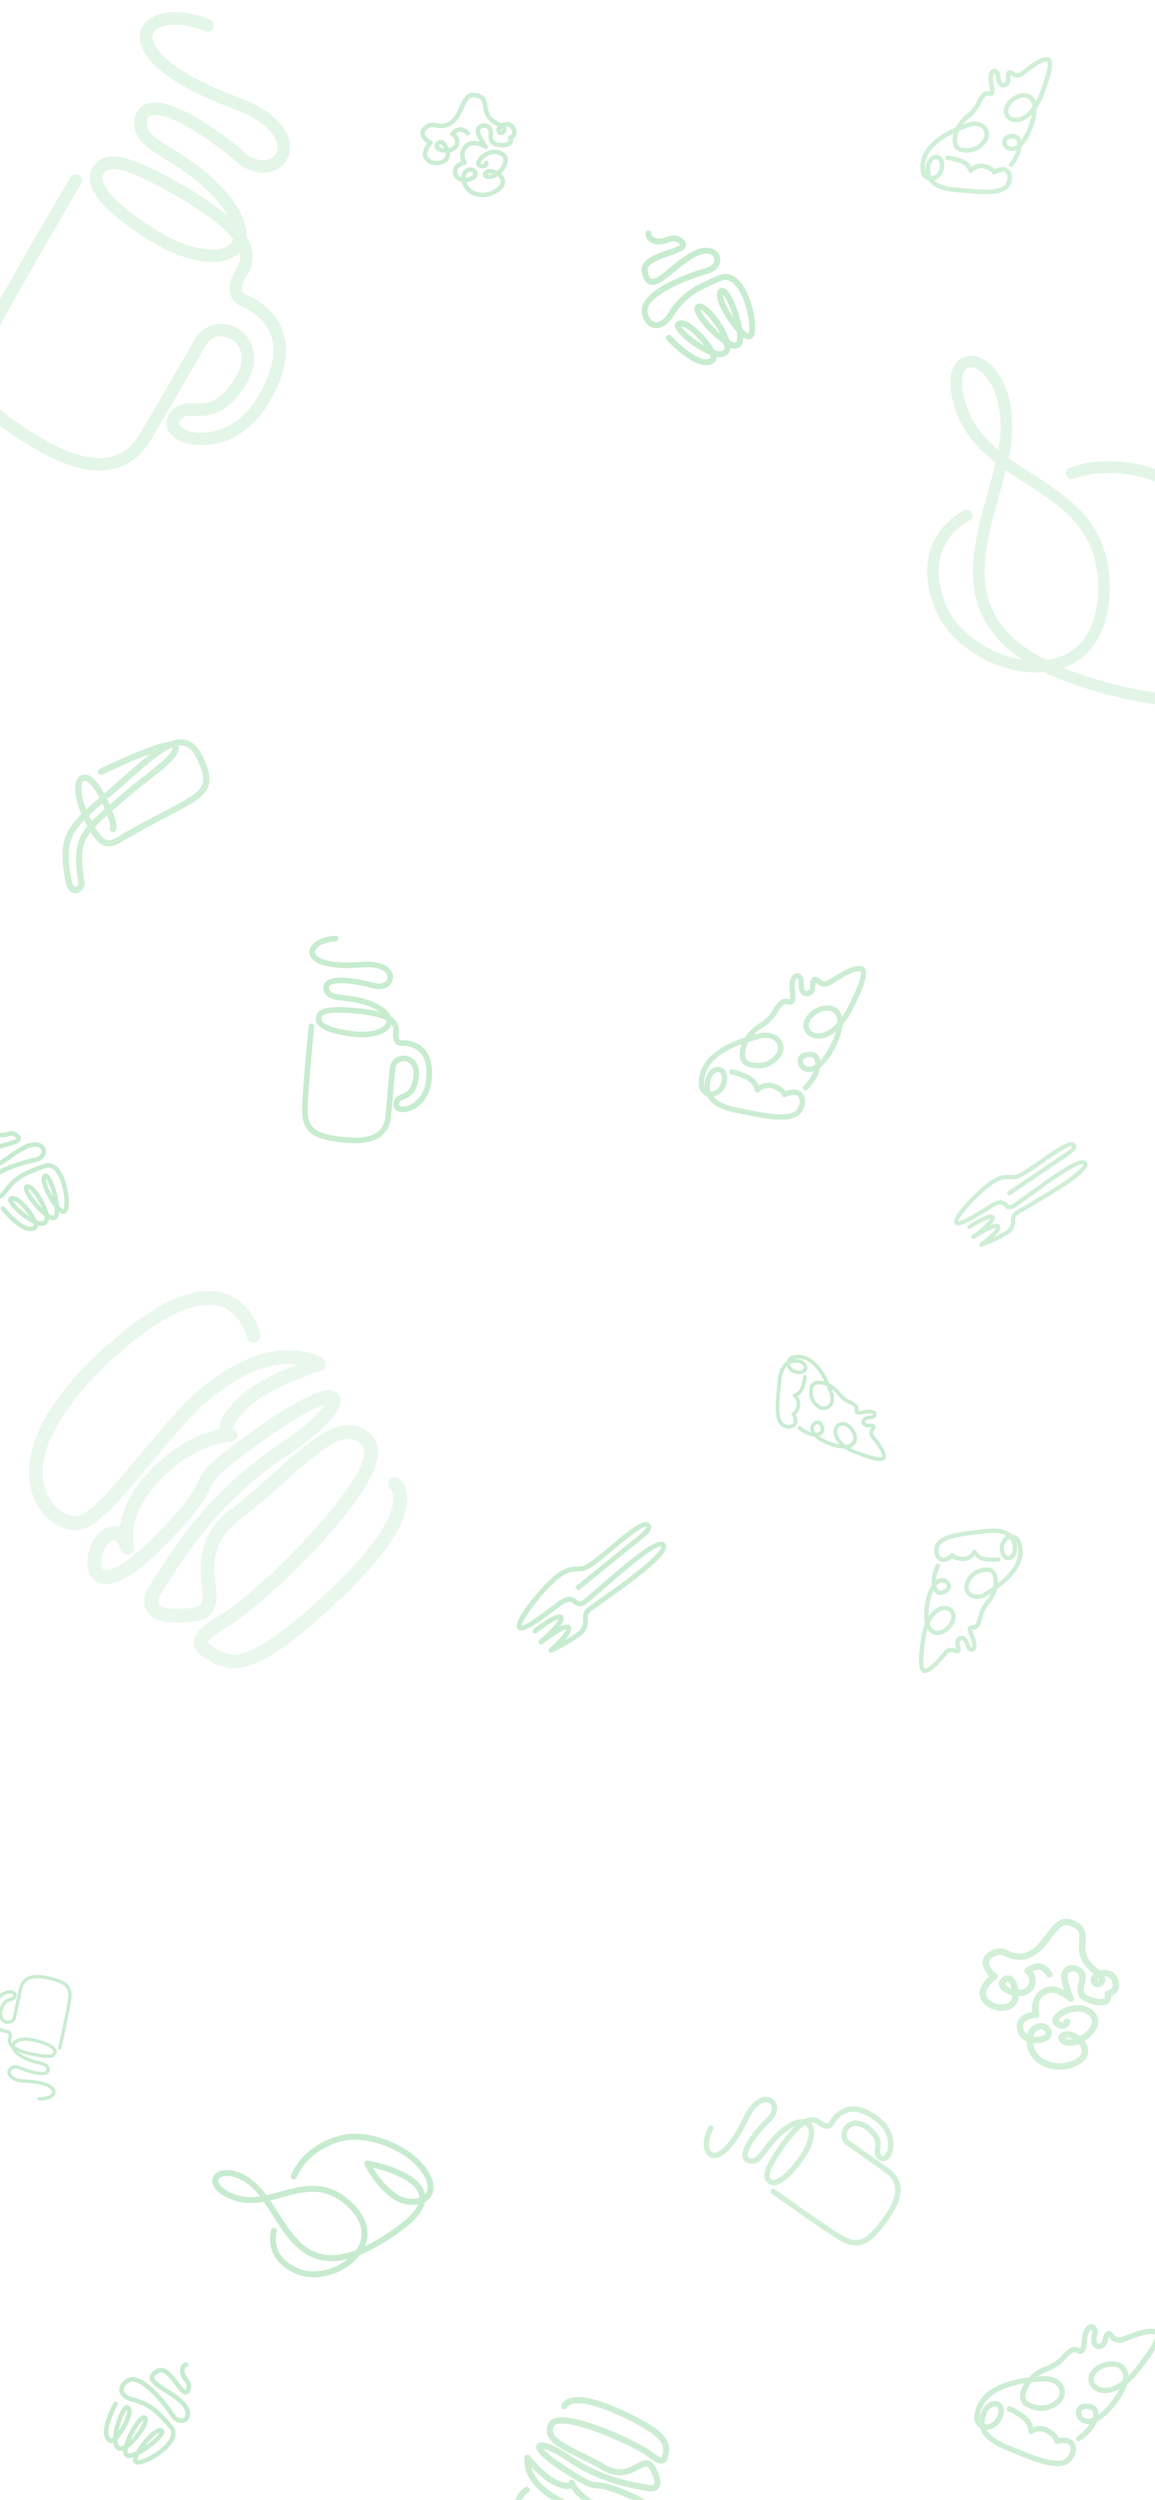 <svg xmlns="http://www.w3.org/2000/svg" xmlns:xlink="http://www.w3.org/1999/xlink" width="428" height="926" viewBox="0 0 428 926">
  <defs>
    <clipPath id="clip-path">
      <rect id="Rectangle_134" data-name="Rectangle 134" width="428" height="926" fill="#f5f9fc"/>
    </clipPath>
  </defs>
  <g id="Mask_Group_16" data-name="Mask Group 16" opacity="0.499" clip-path="url(#clip-path)">
    <g id="coffee" transform="matrix(0.996, 0.087, -0.087, 0.996, 115.235, 345.832)" opacity="0.997">
      <path id="Path_106160" data-name="Path 106160" d="M2657.972-1105.144c-11.192,0-16.67-1.564-17.531-10.452-.557-5.762-.327-30.357-.318-31.4a1.033,1.033,0,0,1,1.033-1.022h.01a1.032,1.032,0,0,1,1.023,1.042c0,.254-.24,25.527.308,31.182.653,6.739,3.979,8.586,15.475,8.586,12.018,0,13.408-5.284,13.408-9.258,0-1.145.005-3.108.014-5.475.012-3.592.026-8.114.026-12.121a4.924,4.924,0,0,1,2.57-4.451,5.554,5.554,0,0,1,5.574.188c1.194.757,3.156,2.673,2.889,7.005-.365,5.92-2.914,7.275-4.775,8.263-1.207.642-1.628.913-1.687,1.9a.6.6,0,0,0,.264.622c.572.369,1.982.305,3.569-.528,1.211-.638,5.178-3.213,5.375-9.642.144-4.693-.847-8.069-2.946-10.034a8.731,8.731,0,0,0-6.9-1.961,3.221,3.221,0,0,1-2.6-.771c-1.166-1.084-1.261-2.964-1.233-4.285a3.417,3.417,0,0,0-.908-2.583c-.793,3.679-6.432,6.059-13.913,5.837-9.125-.277-14.15-2.261-14.15-5.583,0-3.307,2.28-5.1,14.317-5.1a49.627,49.627,0,0,1,9.161.69,19.679,19.679,0,0,0-5.509-2.072,38.629,38.629,0,0,0-8.142-.9c-3.764-.125-6.738-.222-7.851-3.269a3,3,0,0,1,.464-3.131c3.012-3.573,14.615-1.784,18.1-1.151,2.213.4,3.62-.384,4.2-1.251a2.058,2.058,0,0,0,.006-2.35c-.453-.7-2.469-2.9-9.362-1.74-9.918,1.665-16.693.951-19.079-2.015a3.6,3.6,0,0,1-.541-3.737c1.018-2.527,4.462-4.519,8.776-5.075a1.023,1.023,0,0,1,1.157.891,1.033,1.033,0,0,1-.893,1.156c-4.056.523-6.537,2.336-7.124,3.8a1.551,1.551,0,0,0,.234,1.672c1.423,1.767,6.67,3.029,17.127,1.272,7.921-1.329,10.635,1.413,11.437,2.653a4.148,4.148,0,0,1-.019,4.617c-1.2,1.8-3.611,2.622-6.286,2.137-9.394-1.708-14.957-.965-16.15.449a.979.979,0,0,0-.1,1.094c.607,1.663,2.369,1.795,5.979,1.913a40.9,40.9,0,0,1,8.557.958c4.878,1.167,8.131,3.12,9.263,5.454a7.081,7.081,0,0,1,1.781,1.293,5.489,5.489,0,0,1,1.538,4.118c-.031,1.425.161,2.341.574,2.724a1.162,1.162,0,0,0,1,.229,10.728,10.728,0,0,1,8.514,2.51c2.551,2.388,3.76,6.293,3.6,11.6-.23,7.545-5.018,10.637-6.479,11.405-2.15,1.13-4.315,1.3-5.65.437a2.635,2.635,0,0,1-1.2-2.479c.129-2.193,1.536-2.94,2.778-3.6,1.668-.886,3.391-1.8,3.683-6.568.151-2.426-.536-4.248-1.933-5.134a3.464,3.464,0,0,0-3.473-.124,2.871,2.871,0,0,0-1.5,2.642c0,4.007-.015,8.533-.028,12.127-.007,2.365-.014,4.325-.014,5.468C2673.444-1108.953,2668.239-1105.144,2657.972-1105.144Zm-1.112-47.976c-12.253,0-12.253,1.9-12.253,3.034,0,1.516,3.8,3.266,12.149,3.519,7.29.229,11.555-2.09,11.86-4.379a1.96,1.96,0,0,0-.034-.7C2666.2-1152.633,2662.33-1153.12,2656.86-1153.12Z" transform="translate(-2638.01 1181.197)" fill="#8fd89f"/>
    </g>
    <g id="coffee-2" data-name="coffee" transform="matrix(0.574, -0.819, 0.819, 0.574, 257.431, 795.081)" opacity="0.821">
      <path id="Path_106160-2" data-name="Path 106160" d="M2657.522-1106.857c-10.94,0-16.294-1.528-17.136-10.216-.545-5.632-.32-29.673-.311-30.693a1.01,1.01,0,0,1,1.01-1h.009a1.009,1.009,0,0,1,1,1.019c0,.248-.234,24.952.3,30.479.638,6.587,3.89,8.392,15.126,8.392,11.747,0,13.106-5.165,13.106-9.05,0-1.119,0-3.038.013-5.352.012-3.511.026-7.932.026-11.848a4.813,4.813,0,0,1,2.512-4.35,5.429,5.429,0,0,1,5.448.184c1.167.74,3.085,2.612,2.823,6.848-.356,5.787-2.848,7.111-4.667,8.077-1.18.627-1.591.893-1.649,1.855a.583.583,0,0,0,.258.608c.559.36,1.938.3,3.489-.516,1.184-.623,5.062-3.141,5.254-9.425.141-4.588-.828-7.887-2.879-9.808a8.534,8.534,0,0,0-6.749-1.917,3.148,3.148,0,0,1-2.545-.753c-1.14-1.059-1.233-2.9-1.2-4.188a3.34,3.34,0,0,0-.887-2.524c-.775,3.6-6.287,5.922-13.6,5.706-8.919-.271-13.831-2.21-13.831-5.458,0-3.233,2.229-4.985,13.995-4.985a48.5,48.5,0,0,1,8.955.675,19.237,19.237,0,0,0-5.385-2.026,37.761,37.761,0,0,0-7.958-.882c-3.68-.122-6.586-.217-7.674-3.195a2.931,2.931,0,0,1,.454-3.061c2.944-3.493,14.286-1.744,17.689-1.125,2.163.392,3.538-.375,4.1-1.223a2.012,2.012,0,0,0,.006-2.3c-.443-.684-2.413-2.83-9.151-1.7-9.694,1.627-16.317.93-18.649-1.97a3.52,3.52,0,0,1-.528-3.653c.995-2.47,4.361-4.417,8.578-4.96a1,1,0,0,1,1.131.871,1.01,1.01,0,0,1-.873,1.13c-3.964.511-6.389,2.283-6.964,3.714a1.516,1.516,0,0,0,.229,1.634c1.39,1.728,6.52,2.96,16.741,1.244,7.742-1.3,10.4,1.381,11.18,2.593a4.054,4.054,0,0,1-.019,4.513c-1.176,1.764-3.529,2.563-6.144,2.089-9.182-1.669-14.62-.943-15.786.439a.957.957,0,0,0-.1,1.069c.594,1.626,2.316,1.755,5.844,1.87a39.978,39.978,0,0,1,8.364.936c4.768,1.141,7.948,3.05,9.055,5.331a6.92,6.92,0,0,1,1.741,1.264,5.366,5.366,0,0,1,1.5,4.026c-.031,1.393.157,2.288.561,2.662a1.136,1.136,0,0,0,.977.224,10.486,10.486,0,0,1,8.322,2.454c2.493,2.334,3.676,6.151,3.518,11.343-.225,7.375-4.9,10.4-6.333,11.148-2.1,1.1-4.218,1.268-5.522.427a2.575,2.575,0,0,1-1.176-2.423c.126-2.143,1.5-2.874,2.715-3.519,1.63-.866,3.314-1.76,3.6-6.42.148-2.371-.524-4.153-1.889-5.019a3.386,3.386,0,0,0-3.4-.121,2.806,2.806,0,0,0-1.466,2.582c0,3.917-.015,8.341-.027,11.854-.007,2.312-.014,4.227-.014,5.345C2672.646-1110.58,2667.558-1106.857,2657.522-1106.857Zm-1.087-46.9c-11.977,0-11.977,1.856-11.977,2.966,0,1.482,3.716,3.192,11.876,3.44,7.125.224,11.295-2.043,11.593-4.28a1.917,1.917,0,0,0-.034-.68C2665.568-1153.276,2661.782-1153.752,2656.435-1153.752Z" transform="translate(-2638.01 1181.197)" fill="#8fd89f"/>
    </g>
    <g id="coffee-3" data-name="coffee" transform="matrix(-0.978, -0.208, 0.208, -0.978, 19.705, 779.107)" opacity="0.966">
      <path id="Path_106160-3" data-name="Path 106160" d="M2649.994-1135.538c-6.719,0-10.008-.939-10.525-6.275-.334-3.459-.2-18.225-.19-18.851a.62.62,0,0,1,.62-.613h.006a.62.62,0,0,1,.614.626c0,.152-.144,15.325.185,18.72.392,4.046,2.389,5.154,9.29,5.154,7.215,0,8.05-3.172,8.05-5.558,0-.687,0-1.866.008-3.287.008-2.156.016-4.871.016-7.276a2.956,2.956,0,0,1,1.543-2.672,3.334,3.334,0,0,1,3.346.113c.717.454,1.9,1.6,1.734,4.206-.219,3.554-1.749,4.367-2.867,4.961-.725.385-.977.548-1.013,1.139a.358.358,0,0,0,.158.374,2.485,2.485,0,0,0,2.143-.317,6.447,6.447,0,0,0,3.227-5.789c.087-2.818-.509-4.844-1.768-6.024a5.241,5.241,0,0,0-4.145-1.178,1.933,1.933,0,0,1-1.563-.463,3.413,3.413,0,0,1-.74-2.572,2.051,2.051,0,0,0-.545-1.55c-.476,2.208-3.861,3.637-8.353,3.5-5.478-.166-8.495-1.357-8.495-3.352s1.369-3.062,8.6-3.062a29.782,29.782,0,0,1,5.5.415,11.813,11.813,0,0,0-3.307-1.244,23.2,23.2,0,0,0-4.888-.542c-2.26-.075-4.045-.133-4.713-1.962a1.8,1.8,0,0,1,.279-1.88c1.809-2.145,8.774-1.071,10.865-.691a2.392,2.392,0,0,0,2.521-.751,1.236,1.236,0,0,0,0-1.411c-.272-.42-1.482-1.738-5.62-1.044-5.954,1-10.022.571-11.454-1.21a2.162,2.162,0,0,1-.325-2.244c.611-1.517,2.679-2.713,5.269-3.047a.614.614,0,0,1,.695.535.62.62,0,0,1-.536.694c-2.435.314-3.925,1.4-4.277,2.281a.931.931,0,0,0,.14,1c.854,1.061,4,1.818,10.282.764,4.755-.8,6.385.848,6.866,1.593a2.491,2.491,0,0,1-.012,2.772,3.621,3.621,0,0,1-3.774,1.283c-5.64-1.025-8.979-.579-9.7.27a.588.588,0,0,0-.063.657c.365,1,1.422,1.078,3.589,1.148a24.552,24.552,0,0,1,5.137.575c2.928.7,4.881,1.873,5.561,3.275a4.253,4.253,0,0,1,1.07.776,3.3,3.3,0,0,1,.924,2.472,2.317,2.317,0,0,0,.345,1.635.7.7,0,0,0,.6.137,6.441,6.441,0,0,1,5.111,1.507c1.531,1.434,2.258,3.778,2.161,6.967a7.673,7.673,0,0,1-3.89,6.847,3.513,3.513,0,0,1-3.392.262,1.581,1.581,0,0,1-.722-1.488,2.466,2.466,0,0,1,1.667-2.161c1-.532,2.036-1.081,2.211-3.943a3.211,3.211,0,0,0-1.16-3.082,2.08,2.08,0,0,0-2.085-.074,1.723,1.723,0,0,0-.9,1.586c0,2.406-.009,5.123-.017,7.281,0,1.42-.008,2.6-.008,3.283C2659.283-1137.825,2656.158-1135.538,2649.994-1135.538Zm-.668-28.8c-7.356,0-7.356,1.14-7.356,1.822,0,.91,2.282,1.96,7.294,2.113,4.376.137,6.937-1.255,7.12-2.629a1.176,1.176,0,0,0-.021-.418A19.821,19.821,0,0,0,2649.327-1164.34Z" transform="translate(-2638.01 1181.197)" fill="#8fd89f"/>
    </g>
    <g id="coffee-4" data-name="coffee" transform="translate(60.212 -2.853) rotate(30)" opacity="0.499">
      <path id="Path_106160-4" data-name="Path 106160" d="M2682.633-1011.185c-25.019,0-37.265-3.5-39.189-23.363-1.245-12.882-.731-67.861-.711-70.194a2.31,2.31,0,0,1,2.31-2.284h.022a2.308,2.308,0,0,1,2.286,2.33c0,.567-.535,57.064.688,69.7,1.459,15.065,8.9,19.193,34.594,19.193,26.865,0,29.973-11.812,29.973-20.7,0-2.559.012-6.947.03-12.24.029-8.029.059-18.139.059-27.095a11.008,11.008,0,0,1,5.745-9.949,12.415,12.415,0,0,1,12.46.421c2.669,1.692,7.056,5.974,6.457,15.66-.814,13.234-6.513,16.261-10.674,18.471-2.7,1.434-3.638,2.042-3.771,4.242a1.331,1.331,0,0,0,.59,1.391c1.279.824,4.431.682,7.979-1.18,2.708-1.425,11.576-7.183,12.016-21.554.323-10.492-1.893-18.038-6.584-22.431s-10.981-4.813-15.434-4.385a7.2,7.2,0,0,1-5.82-1.722c-2.606-2.423-2.82-6.625-2.755-9.578a7.635,7.635,0,0,0-2.029-5.773c-1.773,8.224-14.376,13.544-31.1,13.048-20.4-.62-31.631-5.054-31.631-12.481,0-7.394,5.1-11.4,32.006-11.4a110.939,110.939,0,0,1,20.479,1.543,43.98,43.98,0,0,0-12.314-4.632,86.364,86.364,0,0,0-18.2-2.017c-8.416-.279-15.063-.5-17.551-7.307a6.7,6.7,0,0,1,1.039-7c6.733-7.988,32.671-3.988,40.454-2.572,4.947.9,8.092-.858,9.386-2.8a4.6,4.6,0,0,0,.013-5.252c-1.014-1.565-5.519-6.474-20.929-3.889-22.17,3.722-37.316,2.126-42.649-4.5a8.052,8.052,0,0,1-1.209-8.354c2.274-5.649,9.974-10.1,19.618-11.344a2.286,2.286,0,0,1,2.586,1.992,2.308,2.308,0,0,1-1.995,2.584c-9.067,1.168-14.613,5.221-15.927,8.494a3.468,3.468,0,0,0,.523,3.737c3.179,3.951,14.911,6.77,38.287,2.844,17.706-2.971,23.772,3.158,25.566,5.931a9.273,9.273,0,0,1-.043,10.322c-2.689,4.034-8.072,5.862-14.052,4.778-21-3.817-33.435-2.156-36.1,1a2.189,2.189,0,0,0-.233,2.446c1.357,3.718,5.3,4.012,13.364,4.276a91.4,91.4,0,0,1,19.128,2.142c10.9,2.609,18.176,6.974,20.708,12.193a15.819,15.819,0,0,1,3.982,2.891,12.269,12.269,0,0,1,3.439,9.206c-.07,3.185.361,5.233,1.284,6.089a2.6,2.6,0,0,0,2.233.511c5.408-.514,13.08.034,19.032,5.612,5.7,5.339,8.407,14.068,8.045,25.942-.515,16.866-11.218,23.779-14.483,25.5-4.806,2.525-9.647,2.9-12.63.976a5.89,5.89,0,0,1-2.691-5.54c.289-4.9,3.435-6.572,6.21-8.047,3.729-1.98,7.58-4.025,8.233-14.682.338-5.423-1.2-9.5-4.321-11.477a7.74,7.74,0,0,0-7.763-.276,6.417,6.417,0,0,0-3.354,5.906c0,8.958-.034,19.075-.061,27.11-.017,5.286-.032,9.667-.032,12.224C2717.219-1019.7,2705.584-1011.185,2682.633-1011.185Zm-2.486-107.247c-27.391,0-27.391,4.245-27.391,6.783,0,3.39,8.5,7.3,27.159,7.867,16.3.511,25.831-4.672,26.512-9.788a4.383,4.383,0,0,0-.076-1.556C2701.033-1117.344,2692.375-1118.432,2680.147-1118.432Z" transform="translate(-2638.011 1181.196)" fill="#8fd89f"/>
    </g>
    <g id="chicken" transform="matrix(0.966, 0.259, -0.259, 0.966, 354.716, 130.127)" opacity="0.506">
      <path id="Path_106159" data-name="Path 106159" d="M2578.528-1062.246c-12.49,0-25.513-5.4-32.257-14.621-16.624-22.716.971-37.658,1.149-37.8a2.162,2.162,0,0,1,3.041.289,2.16,2.16,0,0,1-.286,3.038c-.626.527-14.57,12.582-.419,31.927,6.606,9.025,20.626,13.939,32.876,12.613a42.829,42.829,0,0,1-16.086-9.231c-12.63-11.985-12.487-29.668-12.347-46.772.032-4.073.064-8.06-.076-11.888-7.86-3.344-15.093-8-20.183-16.267-5.8-9.415-4.36-14.486-2.987-16.667a7.26,7.26,0,0,1,7.217-3.173c5.163.541,12.777,5.471,17.248,17.591a54.491,54.491,0,0,1,2.893,15.556c3.267,1.26,6.679,2.36,10.144,3.476,15.8,5.093,32.149,10.358,38.355,32.647,4.174,14.975.979,27.03-8.749,33.755a155.82,155.82,0,0,0,29.089.573c8.974-.549,15.523-2.244,19.583-5.066a24.772,24.772,0,0,1-12.758-12.72c-6.526-14.769-4.082-31.7-3.976-32.411a2.171,2.171,0,0,1,1.428-1.722,2.161,2.161,0,0,1,2.184.462c1.125,1.051,27.473,25.935,21.508,42.507-.076.216-.157.43-.247.638,4.36-1.071,6.757-5.963,6.757-13.815,0-21.654-19.832-45.762-36.251-51.286-24.8-8.347-41.548,3.97-41.716,4.095a2.158,2.158,0,0,1-3.021-.419,2.16,2.16,0,0,1,.411-3.022c.749-.567,18.643-13.855,45.708-4.749,20.145,6.78,39.193,33.693,39.193,55.382,0,14.347-7.29,17.434-10.422,18.1a12.892,12.892,0,0,1-3.644.227c-4.519,4.677-12.714,7.4-24.473,8.117-14.1.862-25.995.343-35.8-1.576A37.864,37.864,0,0,1,2578.528-1062.246Zm-20.028-70.726c.075,3.319.045,6.73.019,10.2-.133,16.18-.268,32.908,11,43.6,5.095,4.836,12.274,8.236,21.661,10.231q.677-.28,1.331-.6c10.636-5.163,14.236-16.113,10.136-30.833-5.585-20.051-20.124-24.738-35.521-29.7C2564.251-1130.994,2561.353-1131.926,2558.5-1132.972Zm75.391,20.683c-.281,5.809-.054,16.3,4.039,25.554,2.4,5.425,7.412,9.752,12.179,11.047a9.791,9.791,0,0,0,.944-1.925C2654.666-1087.648,2641.929-1103.872,2633.89-1112.289Zm-96.74-54.244a2.821,2.821,0,0,0-2.538,1.206c-1.087,1.724-.868,5.811,3.006,12.1,4.094,6.655,9.76,10.69,16.218,13.688a46.867,46.867,0,0,0-2.474-12.177c-3.522-9.55-9.542-14.358-13.639-14.788A5.653,5.653,0,0,0,2537.15-1166.533Z" transform="translate(-2529.725 1170.854)" fill="#8fd89f"/>
    </g>
    <g id="chicken-2" data-name="chicken" transform="matrix(0.839, -0.545, 0.545, 0.839, 77.199, 806.827)" opacity="0.985">
      <path id="Path_106159-2" data-name="Path 106159" d="M2554.689-1115.3c-6.389,0-13.051-2.764-16.5-7.479-8.5-11.62.5-19.263.588-19.338a1.106,1.106,0,0,1,1.555.148,1.1,1.1,0,0,1-.146,1.554c-.321.27-7.453,6.436-.214,16.332,3.379,4.617,10.551,7.13,16.817,6.452a21.9,21.9,0,0,1-8.229-4.722c-6.461-6.131-6.388-15.176-6.316-23.925.017-2.084.033-4.123-.039-6.081-4.021-1.71-7.72-4.09-10.324-8.321-2.965-4.816-2.23-7.41-1.528-8.526a3.714,3.714,0,0,1,3.692-1.623c2.641.276,6.536,2.8,8.823,9a27.875,27.875,0,0,1,1.48,7.957c1.671.645,3.416,1.207,5.189,1.778,8.084,2.605,16.445,5.3,19.62,16.7,2.135,7.66.5,13.827-4.475,17.267a79.7,79.7,0,0,0,14.88.293c4.59-.281,7.94-1.148,10.017-2.591a12.671,12.671,0,0,1-6.526-6.507c-3.338-7.555-2.088-16.216-2.034-16.579a1.11,1.11,0,0,1,.73-.881,1.105,1.105,0,0,1,1.117.236c.575.538,14.053,13.267,11,21.744-.039.111-.08.22-.126.326,2.23-.548,3.457-3.05,3.457-7.067,0-11.077-10.144-23.409-18.544-26.235-12.686-4.27-21.253,2.031-21.339,2.095a1.1,1.1,0,0,1-1.546-.214,1.105,1.105,0,0,1,.21-1.546c.383-.29,9.537-7.087,23.381-2.429,10.3,3.468,20.048,17.235,20.048,28.329,0,7.339-3.729,8.918-5.331,9.257a6.6,6.6,0,0,1-1.864.116c-2.312,2.392-6.5,3.784-12.519,4.152a73.517,73.517,0,0,1-18.313-.806A19.365,19.365,0,0,1,2554.689-1115.3Zm-10.245-36.179c.038,1.7.023,3.443.009,5.218-.068,8.276-.137,16.834,5.629,22.3,2.606,2.474,6.279,4.213,11.08,5.233.231-.1.458-.2.681-.305,5.44-2.641,7.282-8.242,5.185-15.772-2.857-10.256-10.294-12.654-18.17-15.191C2547.386-1150.464,2545.9-1150.941,2544.444-1151.476Zm38.565,10.58a30.124,30.124,0,0,0,2.066,13.072,10.337,10.337,0,0,0,6.23,5.651,5,5,0,0,0,.483-.984C2593.636-1128.292,2587.121-1136.591,2583.009-1140.9Zm-49.485-27.747a1.444,1.444,0,0,0-1.3.617c-.555.882-.444,2.973,1.538,6.19a18.19,18.19,0,0,0,8.3,7,23.979,23.979,0,0,0-1.265-6.229c-1.8-4.885-4.881-7.345-6.977-7.565A2.839,2.839,0,0,0,2533.523-1168.643Z" transform="translate(-2529.725 1170.854)" fill="#8fd89f"/>
    </g>
    <g id="pizza" transform="translate(421.662 918.419) rotate(-171)" opacity="0.893">
      <path id="Path_106158" data-name="Path 106158" d="M2440.409-1115.74a5.185,5.185,0,0,1-.8-.059,2.136,2.136,0,0,1-1.639-1.185c-1.006-2.062.613-6.547,5.585-15.482a25.5,25.5,0,0,1,3.533-4.915,24.9,24.9,0,0,1,3.566-9.184,20.251,20.251,0,0,1,5.386-6.471c.069-.329.15-.648.238-.951,1.07-3.716,4.595-6.848,4.746-6.979a.994.994,0,0,1,1.4.089,1,1,0,0,1-.089,1.4,16.794,16.794,0,0,0-3.86,5.218,4.952,4.952,0,0,1,2.74-.046,4.207,4.207,0,0,1,3.064,4.1,3.218,3.218,0,0,1-2.743,3.065c-2.149.445-3.737.13-4.722-.934a3.9,3.9,0,0,1-.957-2.226,22.951,22.951,0,0,0-3.487,4.732,30.21,30.21,0,0,0-2.687,5.8,13.253,13.253,0,0,1,2.807-1.684c4.155-1.757,7.359-.248,8.574,1.9,1.062,1.874,1.009,5-2.628,7.655-3.269,2.384-7.3,2.618-9.588.554a5.523,5.523,0,0,1-1.68-3.037,24.3,24.3,0,0,0-1.877,2.878c-5.652,10.155-5.894,12.9-5.534,13.641.024.048.036.073.157.091,2.4.381,6.714-2.124,9.865-3.948l.862-.5a4.376,4.376,0,0,1,5.675.7c.071.06.151.129.229.193a5.855,5.855,0,0,0,.132-1.048c.084-1.169.208-2.937,2.1-3.723a2.667,2.667,0,0,1,2.748.192c1.576,1.155,1.519,3.825,1.421,4.918a1.492,1.492,0,0,0,.4,1.352.1.1,0,0,0,.134,0c.376-.224,1.038-1.442.845-4.453-.184-2.876.023-4.123.794-4.761a2.232,2.232,0,0,1,2.116-.211c.762.2,1.18.273,1.7-.2a14.822,14.822,0,0,0,1.985-2.448,16.839,16.839,0,0,1,6.364-5.935,11.927,11.927,0,0,0,2.885-2.242q-.93.216-1.9.417c-3.607.742-6.844-.413-8.254-2.94a5.606,5.606,0,0,1,1.147-6.7c2.964-3.139,6.752-4.047,11.26-2.7a4.4,4.4,0,0,1,3.263,3.982,9.445,9.445,0,0,1-.881,4.589c11.956-3.932,14.589-9.856,14.491-14.458a3.738,3.738,0,0,0-.124-.9,11.05,11.05,0,0,1-.426,2.813c-.633,2.28-2.056,3.9-3.807,4.341a3.317,3.317,0,0,1-3.256-.893c-.646-.678-1.6-2.263-.692-5.253a6.343,6.343,0,0,1,4.96-4.764c-1.563-1.994-4.662-3.51-9.23-4.513-.978-.215-2.055-.471-3.191-.742-6.566-1.564-16.489-3.929-18.651-.157-.9,1.562-1.1,2.91-.6,3.9a2.083,2.083,0,0,0,1.528,1.142,8.686,8.686,0,0,0,3.423-.675,1,1,0,0,1,.886.063,1,1,0,0,1,.485.746h0s.352,1.194,3.127,2.365a5.04,5.04,0,0,0,5.21-.925,1,1,0,0,1,1.052-.2.993.993,0,0,1,.624.866c.007.1.243,2.688,3.538,4.256,3.522,1.678,4.67,1.792,4.716,1.8a1.01,1.01,0,0,1,.924,1.047.984.984,0,0,1-.98.942h-.022c-.231,0-1.584-.125-5.493-1.988a8.1,8.1,0,0,1-4.277-4.357,6.73,6.73,0,0,1-6.064.4,8.136,8.136,0,0,1-3.88-2.838,9.133,9.133,0,0,1-3.492.485,4.1,4.1,0,0,1-3.083-2.219c-.572-1.128-.924-3.048.65-5.792,2.9-5.065,12.848-2.694,20.84-.789,1.123.268,2.188.521,3.156.735,5.654,1.241,9.229,3.216,10.927,6.037.127.212.244.428.35.648a4.54,4.54,0,0,1,2.861,4.383c.165,7.754-5.987,13.576-17.866,17a15.239,15.239,0,0,1-5.193,4.842,14.931,14.931,0,0,0-5.676,5.325,16.448,16.448,0,0,1-2.263,2.766,3.442,3.442,0,0,1-3.542.67c-.115-.03-.253-.064-.364-.086a10.258,10.258,0,0,0-.064,3c.279,4.368-1.017,5.816-1.814,6.291a2.085,2.085,0,0,1-2.212-.025,3.351,3.351,0,0,1-1.319-3.212c.146-1.656-.2-2.832-.616-3.138-.064-.046-.257-.189-.805.04-.687.287-.79.81-.875,2.026a3.841,3.841,0,0,1-.856,2.609c-1.078,1.079-2.232.093-2.788-.382-.912-.783-1.7-1.456-3.387-.485l-.855.494C2447.483-1118.081,2443.445-1115.74,2440.409-1115.74Zm8.615-20.776a4.412,4.412,0,0,0,1.166,3.7c1.565,1.413,4.609,1.117,7.082-.684,2.122-1.548,2.933-3.537,2.068-5.066-.794-1.4-3.03-2.331-6.067-1.046A14.147,14.147,0,0,0,2449.023-1136.516Zm29.547-13.9a7.906,7.906,0,0,0-5.967,2.677,3.636,3.636,0,0,0-.855,4.364c.742,1.332,2.785,2.645,6.112,1.959,1.527-.314,2.948-.653,4.275-1.016a8.926,8.926,0,0,0,1.563-5.188,2.42,2.42,0,0,0-1.854-2.273A11.4,11.4,0,0,0,2478.57-1150.42Zm-20.709-1.437a3.138,3.138,0,0,0,.42,2.433c.6.645,1.884.54,2.858.338.742-.153,1.132-.556,1.157-1.2a2.22,2.22,0,0,0-1.632-2.108A3.662,3.662,0,0,0,2457.861-1151.857Zm38.892-8.565c-1.431,0-3.139,1.019-3.864,3.414-.44,1.458-.354,2.693.228,3.3a1.32,1.32,0,0,0,1.332.336,3.85,3.85,0,0,0,2.371-2.942,7.425,7.425,0,0,0,.125-4.105C2496.881-1160.42,2496.816-1160.422,2496.753-1160.422Z" transform="translate(-2437.689 1171.79)" fill="#8fd89f"/>
    </g>
    <g id="pizza-2" data-name="pizza" transform="translate(326.21 577.797) rotate(-20)" opacity="0.874">
      <path id="Path_106158-2" data-name="Path 106158" d="M2439.881-1126.614a4.176,4.176,0,0,1-.642-.048,1.721,1.721,0,0,1-1.321-.955c-.811-1.662.494-5.277,4.5-12.478a20.56,20.56,0,0,1,2.847-3.962,20.072,20.072,0,0,1,2.875-7.4,16.319,16.319,0,0,1,4.342-5.216c.056-.265.121-.523.192-.766a14.009,14.009,0,0,1,3.825-5.625.8.8,0,0,1,1.131.072.8.8,0,0,1-.072,1.132,13.539,13.539,0,0,0-3.112,4.206,3.992,3.992,0,0,1,2.208-.037,3.391,3.391,0,0,1,2.47,3.3,2.594,2.594,0,0,1-2.211,2.47c-1.732.359-3.012.1-3.806-.753a3.14,3.14,0,0,1-.771-1.794,18.5,18.5,0,0,0-2.81,3.814,24.353,24.353,0,0,0-2.166,4.675,10.681,10.681,0,0,1,2.263-1.357c3.349-1.417,5.931-.2,6.911,1.531.855,1.511.813,4.033-2.118,6.17-2.635,1.921-5.884,2.11-7.728.447a4.452,4.452,0,0,1-1.354-2.448,19.587,19.587,0,0,0-1.513,2.32c-4.555,8.185-4.75,10.4-4.461,10.994.02.038.029.059.127.074,1.936.307,5.412-1.712,7.951-3.182l.695-.4a3.527,3.527,0,0,1,4.574.564l.184.155a4.7,4.7,0,0,0,.107-.845,3.03,3.03,0,0,1,1.69-3,2.149,2.149,0,0,1,2.215.155c1.27.931,1.224,3.083,1.146,3.964a1.2,1.2,0,0,0,.318,1.09.08.08,0,0,0,.108,0c.3-.18.837-1.162.681-3.589-.148-2.318.019-3.323.64-3.838a1.8,1.8,0,0,1,1.706-.17c.614.158.951.22,1.367-.165a11.958,11.958,0,0,0,1.6-1.973,13.572,13.572,0,0,1,5.129-4.783,9.611,9.611,0,0,0,2.325-1.807q-.75.174-1.531.336c-2.907.6-5.516-.333-6.653-2.369a4.519,4.519,0,0,1,.925-5.4c2.389-2.53,5.442-3.262,9.075-2.172a3.544,3.544,0,0,1,2.63,3.209,7.613,7.613,0,0,1-.71,3.7c9.636-3.169,11.759-7.944,11.68-11.653a3,3,0,0,0-.1-.725,8.912,8.912,0,0,1-.343,2.268,4.643,4.643,0,0,1-3.068,3.5,2.674,2.674,0,0,1-2.624-.72c-.521-.547-1.286-1.824-.558-4.234a5.112,5.112,0,0,1,4-3.84c-1.26-1.607-3.758-2.829-7.44-3.637-.788-.173-1.656-.38-2.572-.6-5.292-1.261-13.29-3.167-15.033-.126a3.365,3.365,0,0,0-.484,3.143,1.678,1.678,0,0,0,1.232.921,7,7,0,0,0,2.759-.544.805.805,0,0,1,.715.051.8.8,0,0,1,.391.6h0s.284.962,2.521,1.906a4.063,4.063,0,0,0,4.2-.746.805.805,0,0,1,.848-.161.8.8,0,0,1,.5.7,4.531,4.531,0,0,0,2.852,3.43,14.185,14.185,0,0,0,3.8,1.448.814.814,0,0,1,.744.844.793.793,0,0,1-.79.759h-.018c-.187,0-1.277-.1-4.428-1.6a6.525,6.525,0,0,1-3.448-3.512,5.425,5.425,0,0,1-4.887.32,6.557,6.557,0,0,1-3.127-2.287,7.36,7.36,0,0,1-2.814.391,3.3,3.3,0,0,1-2.484-1.789c-.461-.909-.744-2.456.524-4.668,2.34-4.082,10.356-2.171,16.8-.636.905.216,1.764.42,2.543.592,4.557,1,7.439,2.592,8.808,4.866.1.171.2.345.282.523a3.659,3.659,0,0,1,2.306,3.533c.133,6.25-4.826,10.943-14.4,13.7a12.282,12.282,0,0,1-4.186,3.9,12.036,12.036,0,0,0-4.575,4.292,13.252,13.252,0,0,1-1.824,2.229,2.774,2.774,0,0,1-2.854.54c-.093-.024-.2-.052-.294-.069a8.265,8.265,0,0,0-.052,2.42c.225,3.52-.819,4.688-1.462,5.071a1.68,1.68,0,0,1-1.782-.02,2.7,2.7,0,0,1-1.063-2.589,3.244,3.244,0,0,0-.5-2.529c-.052-.037-.207-.152-.649.032-.553.231-.636.653-.706,1.633a3.1,3.1,0,0,1-.689,2.1c-.869.87-1.8.075-2.247-.308a1.967,1.967,0,0,0-2.73-.391l-.69.4C2445.583-1128.5,2442.328-1126.614,2439.881-1126.614Zm6.943-16.745a3.555,3.555,0,0,0,.939,2.981c1.262,1.139,3.715.9,5.708-.552,1.71-1.247,2.364-2.85,1.667-4.083-.64-1.131-2.442-1.879-4.89-.843A11.4,11.4,0,0,0,2446.824-1143.359Zm23.814-11.207a6.372,6.372,0,0,0-4.809,2.158,2.931,2.931,0,0,0-.689,3.517c.6,1.073,2.245,2.132,4.926,1.579,1.231-.253,2.376-.527,3.446-.819a7.2,7.2,0,0,0,1.259-4.182,1.95,1.95,0,0,0-1.494-1.832A9.186,9.186,0,0,0,2470.639-1154.566Zm-16.691-1.158a2.531,2.531,0,0,0,.338,1.961c.482.519,1.519.436,2.3.273.6-.123.913-.448.933-.963a1.789,1.789,0,0,0-1.316-1.7A2.952,2.952,0,0,0,2453.948-1155.724Zm31.347-6.9a3.439,3.439,0,0,0-3.114,2.752,2.823,2.823,0,0,0,.184,2.663,1.064,1.064,0,0,0,1.073.271,3.1,3.1,0,0,0,1.911-2.371,5.985,5.985,0,0,0,.1-3.309C2485.4-1162.626,2485.345-1162.628,2485.295-1162.628Z" transform="translate(-2437.689 1171.79)" fill="#8fd89f"/>
    </g>
    <g id="pizza-3" data-name="pizza" transform="translate(396.165 67.862) rotate(172)" opacity="0.843">
      <path id="Path_106158-3" data-name="Path 106158" d="M2439.991-1124.346a4.389,4.389,0,0,1-.674-.05,1.808,1.808,0,0,1-1.387-1c-.852-1.746.518-5.542,4.727-13.1a21.585,21.585,0,0,1,2.99-4.161,21.08,21.08,0,0,1,3.019-7.774,17.135,17.135,0,0,1,4.56-5.477c.059-.279.127-.549.2-.8a14.714,14.714,0,0,1,4.017-5.907.841.841,0,0,1,1.188.075.843.843,0,0,1-.075,1.189,14.223,14.223,0,0,0-3.268,4.417,4.191,4.191,0,0,1,2.319-.039,3.561,3.561,0,0,1,2.594,3.47,2.724,2.724,0,0,1-2.322,2.594c-1.82.377-3.164.11-4-.791a3.3,3.3,0,0,1-.811-1.884,19.431,19.431,0,0,0-2.951,4.005,25.583,25.583,0,0,0-2.275,4.91,11.224,11.224,0,0,1,2.376-1.425c3.517-1.488,6.229-.21,7.258,1.608.9,1.587.854,4.235-2.225,6.479-2.767,2.018-6.18,2.216-8.116.469a4.676,4.676,0,0,1-1.422-2.571,20.564,20.564,0,0,0-1.589,2.436c-4.784,8.6-4.989,10.923-4.685,11.546.021.04.031.062.133.077,2.033.322,5.683-1.8,8.35-3.342l.73-.422a3.7,3.7,0,0,1,4.8.592l.194.163a4.953,4.953,0,0,0,.112-.887c.071-.99.176-2.486,1.775-3.152a2.258,2.258,0,0,1,2.326.162c1.334.978,1.286,3.238,1.2,4.163a1.264,1.264,0,0,0,.334,1.145.084.084,0,0,0,.113,0c.319-.19.879-1.221.715-3.769-.156-2.435.02-3.49.672-4.03a1.89,1.89,0,0,1,1.791-.178c.645.165,1,.231,1.435-.173a12.538,12.538,0,0,0,1.68-2.072,14.255,14.255,0,0,1,5.387-5.023,10.094,10.094,0,0,0,2.442-1.9q-.788.183-1.608.353c-3.053.628-5.793-.349-6.987-2.488a4.746,4.746,0,0,1,.971-5.672c2.509-2.657,5.715-3.426,9.531-2.281a3.722,3.722,0,0,1,2.762,3.37,7.994,7.994,0,0,1-.746,3.884c10.12-3.328,12.349-8.343,12.267-12.238a3.157,3.157,0,0,0-.1-.761,9.362,9.362,0,0,1-.36,2.381,4.876,4.876,0,0,1-3.223,3.674,2.807,2.807,0,0,1-2.756-.756c-.547-.574-1.351-1.916-.586-4.446a5.37,5.37,0,0,1,4.2-4.032c-1.323-1.688-3.947-2.971-7.813-3.82-.828-.182-1.739-.4-2.7-.628-5.558-1.324-13.957-3.326-15.788-.133-.758,1.322-.933,2.463-.508,3.3a1.764,1.764,0,0,0,1.294.967,7.351,7.351,0,0,0,2.9-.572.846.846,0,0,1,.75.053.843.843,0,0,1,.411.632h0s.3,1.011,2.647,2a4.267,4.267,0,0,0,4.41-.783.846.846,0,0,1,.891-.169.842.842,0,0,1,.529.733,4.758,4.758,0,0,0,2.994,3.6,14.906,14.906,0,0,0,3.992,1.52.855.855,0,0,1,.782.886.833.833,0,0,1-.83.8h-.019c-.2,0-1.341-.106-4.65-1.683a6.853,6.853,0,0,1-3.621-3.688,5.7,5.7,0,0,1-5.133.337,6.884,6.884,0,0,1-3.284-2.4,7.731,7.731,0,0,1-2.956.411,3.47,3.47,0,0,1-2.609-1.879c-.484-.955-.782-2.58.55-4.9,2.457-4.287,10.876-2.28,17.641-.667.951.227,1.852.441,2.671.622,4.786,1.051,7.812,2.722,9.25,5.11q.161.27.3.549a3.843,3.843,0,0,1,2.422,3.71c.14,6.563-5.068,11.492-15.123,14.393a12.9,12.9,0,0,1-4.4,4.1,12.641,12.641,0,0,0-4.8,4.507,13.919,13.919,0,0,1-1.916,2.341,2.913,2.913,0,0,1-3,.567c-.1-.025-.215-.055-.309-.073a8.687,8.687,0,0,0-.054,2.542c.237,3.7-.86,4.923-1.535,5.325a1.764,1.764,0,0,1-1.872-.021,2.835,2.835,0,0,1-1.116-2.719c.124-1.4-.168-2.4-.522-2.656-.055-.039-.218-.16-.682.034-.582.243-.668.686-.741,1.715a3.252,3.252,0,0,1-.724,2.208c-.913.914-1.89.078-2.36-.323-.772-.663-1.44-1.233-2.867-.41l-.724.418C2445.979-1126.327,2442.561-1124.346,2439.991-1124.346Zm7.292-17.586a3.735,3.735,0,0,0,.987,3.131c1.325,1.2,3.9.945,5.995-.579,1.8-1.31,2.483-2.994,1.75-4.288-.672-1.188-2.564-1.973-5.136-.886A11.978,11.978,0,0,0,2447.283-1141.932Zm25.01-11.769a6.692,6.692,0,0,0-5.051,2.266,3.079,3.079,0,0,0-.724,3.694c.628,1.127,2.357,2.239,5.174,1.658,1.293-.266,2.5-.553,3.619-.86a7.556,7.556,0,0,0,1.323-4.392,2.049,2.049,0,0,0-1.569-1.924A9.647,9.647,0,0,0,2472.293-1153.7Zm-17.53-1.216a2.658,2.658,0,0,0,.355,2.059c.506.546,1.6.458,2.419.287.628-.13.959-.47.98-1.012a1.879,1.879,0,0,0-1.382-1.785A3.1,3.1,0,0,0,2454.764-1154.917Zm32.921-7.25a3.612,3.612,0,0,0-3.271,2.89,2.966,2.966,0,0,0,.193,2.8,1.117,1.117,0,0,0,1.127.284,3.257,3.257,0,0,0,2.007-2.49,6.284,6.284,0,0,0,.105-3.475C2487.793-1162.166,2487.738-1162.168,2487.685-1162.168Z" transform="translate(-2437.689 1171.791)" fill="#8fd89f"/>
    </g>
    <g id="pizza-4" data-name="pizza" transform="matrix(-0.999, 0.035, -0.035, -0.999, 322.827, 413.601)" opacity="0.914">
      <path id="Path_106158-4" data-name="Path 106158" d="M2440.4-1115.839a5.182,5.182,0,0,1-.795-.059,2.132,2.132,0,0,1-1.636-1.183c-1-2.059.611-6.535,5.575-15.454a25.457,25.457,0,0,1,3.526-4.907,24.865,24.865,0,0,1,3.56-9.168,20.217,20.217,0,0,1,5.377-6.46c.069-.329.15-.647.238-.949,1.068-3.71,4.587-6.836,4.737-6.967a.992.992,0,0,1,1.4.089,1,1,0,0,1-.089,1.4,16.765,16.765,0,0,0-3.854,5.209,4.944,4.944,0,0,1,2.735-.046,4.2,4.2,0,0,1,3.059,4.093,3.213,3.213,0,0,1-2.738,3.059c-2.146.444-3.731.13-4.714-.932a3.889,3.889,0,0,1-.956-2.222,22.906,22.906,0,0,0-3.48,4.723,30.141,30.141,0,0,0-2.683,5.791,13.219,13.219,0,0,1,2.8-1.681c4.148-1.754,7.346-.248,8.559,1.9,1.06,1.871,1.007,4.994-2.624,7.641-3.263,2.38-7.288,2.613-9.571.553a5.513,5.513,0,0,1-1.677-3.032,24.226,24.226,0,0,0-1.874,2.873c-5.642,10.137-5.883,12.882-5.525,13.616.024.047.036.073.157.091,2.4.38,6.7-2.12,9.847-3.941l.861-.5a4.368,4.368,0,0,1,5.665.7l.228.192a5.835,5.835,0,0,0,.132-1.047c.084-1.167.207-2.932,2.093-3.717a2.663,2.663,0,0,1,2.743.191c1.573,1.153,1.516,3.818,1.419,4.91a1.488,1.488,0,0,0,.394,1.35.1.1,0,0,0,.134,0c.376-.224,1.036-1.44.844-4.445-.184-2.871.023-4.116.793-4.753a2.228,2.228,0,0,1,2.112-.211c.76.2,1.178.272,1.693-.2a14.809,14.809,0,0,0,1.981-2.444,16.81,16.81,0,0,1,6.353-5.924,11.9,11.9,0,0,0,2.879-2.238q-.929.216-1.9.416c-3.6.741-6.832-.412-8.24-2.934a5.6,5.6,0,0,1,1.146-6.689c2.959-3.133,6.74-4.04,11.24-2.69a4.389,4.389,0,0,1,3.258,3.975,9.428,9.428,0,0,1-.88,4.581c11.934-3.924,14.563-9.838,14.466-14.432a3.725,3.725,0,0,0-.124-.9,11.032,11.032,0,0,1-.425,2.808c-.632,2.276-2.052,3.9-3.8,4.333a3.311,3.311,0,0,1-3.25-.891c-.645-.677-1.593-2.259-.691-5.243a6.332,6.332,0,0,1,4.951-4.755c-1.56-1.99-4.654-3.5-9.214-4.505-.976-.215-2.051-.47-3.185-.741-6.554-1.562-16.459-3.922-18.618-.157-.894,1.559-1.1,2.9-.6,3.892a2.079,2.079,0,0,0,1.525,1.14,8.668,8.668,0,0,0,3.417-.674,1,1,0,0,1,.885.063.993.993,0,0,1,.485.745h0s.352,1.192,3.122,2.36a5.032,5.032,0,0,0,5.2-.923,1,1,0,0,1,1.051-.2.992.992,0,0,1,.623.864c.007.1.243,2.683,3.531,4.248,3.516,1.675,4.662,1.789,4.708,1.793a1.008,1.008,0,0,1,.922,1.045.982.982,0,0,1-.978.94h-.022c-.231-.005-1.581-.125-5.484-1.984a8.082,8.082,0,0,1-4.27-4.35,6.718,6.718,0,0,1-6.053.4,8.121,8.121,0,0,1-3.873-2.833,9.116,9.116,0,0,1-3.486.484,4.093,4.093,0,0,1-3.077-2.215c-.571-1.126-.922-3.042.649-5.781,2.9-5.056,12.826-2.689,20.8-.787,1.121.267,2.184.52,3.15.733,5.644,1.239,9.213,3.21,10.908,6.027q.19.318.349.647a4.532,4.532,0,0,1,2.856,4.375c.165,7.74-5.977,13.552-17.835,16.974a15.214,15.214,0,0,1-5.184,4.834,14.907,14.907,0,0,0-5.666,5.315,16.412,16.412,0,0,1-2.259,2.761,3.436,3.436,0,0,1-3.535.669c-.115-.03-.253-.064-.364-.086a10.242,10.242,0,0,0-.064,3c.279,4.36-1.015,5.806-1.811,6.28a2.081,2.081,0,0,1-2.208-.025,3.345,3.345,0,0,1-1.316-3.207c.146-1.653-.2-2.827-.615-3.132-.064-.046-.257-.189-.8.04-.686.286-.788.809-.874,2.023a3.834,3.834,0,0,1-.854,2.6c-1.077,1.078-2.229.092-2.783-.382-.91-.782-1.7-1.454-3.381-.484l-.854.493C2447.466-1118.176,2443.435-1115.839,2440.4-1115.839Zm8.6-20.739a4.405,4.405,0,0,0,1.164,3.692c1.563,1.41,4.6,1.115,7.069-.683,2.118-1.545,2.928-3.53,2.064-5.057-.793-1.4-3.024-2.327-6.056-1.044A14.121,14.121,0,0,0,2449-1136.578Zm29.494-13.88a7.892,7.892,0,0,0-5.956,2.672,3.631,3.631,0,0,0-.854,4.356c.741,1.329,2.78,2.64,6.1,1.956,1.524-.313,2.943-.652,4.268-1.015a8.913,8.913,0,0,0,1.56-5.179,2.416,2.416,0,0,0-1.851-2.269A11.375,11.375,0,0,0,2478.5-1150.458Zm-20.672-1.434a3.133,3.133,0,0,0,.419,2.428c.6.643,1.881.539,2.854.338.741-.153,1.13-.555,1.155-1.193a2.216,2.216,0,0,0-1.629-2.1A3.656,3.656,0,0,0,2457.825-1151.892Zm38.823-8.55c-1.428,0-3.134,1.017-3.857,3.408-.439,1.455-.353,2.688.228,3.3a1.317,1.317,0,0,0,1.329.335,3.842,3.842,0,0,0,2.366-2.937,7.413,7.413,0,0,0,.125-4.1C2496.777-1160.44,2496.711-1160.443,2496.648-1160.443Z" transform="translate(-2437.689 1171.79)" fill="#8fd89f"/>
    </g>
    <g id="pizza-5" data-name="pizza" transform="translate(290.717 546.188) rotate(-98)" opacity="0.962">
      <path id="Path_106158-5" data-name="Path 106158" d="M2439.542-1133.613a3.536,3.536,0,0,1-.542-.04,1.455,1.455,0,0,1-1.116-.807c-.685-1.4.417-4.459,3.8-10.545a17.369,17.369,0,0,1,2.406-3.348,16.965,16.965,0,0,1,2.429-6.256,13.793,13.793,0,0,1,3.669-4.407c.047-.224.1-.442.162-.648a11.836,11.836,0,0,1,3.232-4.754.676.676,0,0,1,.956.06.679.679,0,0,1-.061.957,11.444,11.444,0,0,0-2.629,3.554,3.373,3.373,0,0,1,1.866-.032,2.866,2.866,0,0,1,2.087,2.793,2.192,2.192,0,0,1-1.868,2.087c-1.464.3-2.546.088-3.217-.636a2.655,2.655,0,0,1-.652-1.516,15.636,15.636,0,0,0-2.375,3.223,20.559,20.559,0,0,0-1.83,3.951,9.009,9.009,0,0,1,1.912-1.147c2.83-1.2,5.012-.169,5.84,1.294.723,1.277.687,3.408-1.79,5.214-2.227,1.624-4.973,1.783-6.531.378a3.761,3.761,0,0,1-1.144-2.069,16.58,16.58,0,0,0-1.279,1.96c-3.849,6.917-4.014,8.79-3.77,9.291.017.032.024.05.107.062,1.636.259,4.573-1.447,6.719-2.689l.587-.34a2.98,2.98,0,0,1,3.865.477l.156.131a3.992,3.992,0,0,0,.09-.714,2.56,2.56,0,0,1,1.428-2.536,1.817,1.817,0,0,1,1.872.131c1.073.787,1.035,2.605.968,3.35a1.016,1.016,0,0,0,.269.921.068.068,0,0,0,.091,0c.257-.152.707-.982.575-3.033-.125-1.959.016-2.808.541-3.243a1.52,1.52,0,0,1,1.441-.144c.519.133.8.186,1.155-.139a10.107,10.107,0,0,0,1.352-1.668,11.469,11.469,0,0,1,4.335-4.042,8.124,8.124,0,0,0,1.965-1.527q-.634.147-1.294.284c-2.457.506-4.662-.281-5.622-2a3.819,3.819,0,0,1,.782-4.564,7.037,7.037,0,0,1,7.669-1.836,3,3,0,0,1,2.223,2.712,6.434,6.434,0,0,1-.6,3.126c8.144-2.678,9.937-6.713,9.871-9.848a2.554,2.554,0,0,0-.084-.612,7.547,7.547,0,0,1-.29,1.916,3.923,3.923,0,0,1-2.593,2.956,2.259,2.259,0,0,1-2.218-.608c-.44-.462-1.087-1.541-.471-3.578a4.321,4.321,0,0,1,3.379-3.245c-1.065-1.358-3.176-2.39-6.287-3.074-.666-.146-1.4-.321-2.173-.506-4.472-1.066-11.231-2.676-12.7-.107a2.844,2.844,0,0,0-.409,2.656,1.419,1.419,0,0,0,1.041.778,5.913,5.913,0,0,0,2.332-.46.681.681,0,0,1,.6.043.678.678,0,0,1,.331.508h0s.24.813,2.13,1.611a3.433,3.433,0,0,0,3.549-.63.681.681,0,0,1,.717-.136.677.677,0,0,1,.425.59,3.829,3.829,0,0,0,2.41,2.9,11.989,11.989,0,0,0,3.212,1.223.688.688,0,0,1,.629.713.67.67,0,0,1-.667.641h-.015a11.438,11.438,0,0,1-3.742-1.354,5.516,5.516,0,0,1-2.913-2.968,4.584,4.584,0,0,1-4.13.271,5.541,5.541,0,0,1-2.643-1.933,6.22,6.22,0,0,1-2.378.331,2.792,2.792,0,0,1-2.1-1.512c-.39-.768-.629-2.076.443-3.945,1.977-3.45,8.751-1.835,14.195-.537.765.182,1.49.355,2.149.5,3.851.845,6.286,2.191,7.443,4.112.086.145.167.292.238.442a3.093,3.093,0,0,1,1.949,2.985c.112,5.281-4.078,9.247-12.169,11.582a10.38,10.38,0,0,1-3.538,3.3,10.171,10.171,0,0,0-3.866,3.627,11.2,11.2,0,0,1-1.542,1.884,2.344,2.344,0,0,1-2.412.456c-.078-.02-.173-.044-.248-.059a7,7,0,0,0-.044,2.045c.19,2.975-.692,3.962-1.235,4.285a1.42,1.42,0,0,1-1.506-.017,2.283,2.283,0,0,1-.9-2.188,2.741,2.741,0,0,0-.42-2.137c-.044-.031-.175-.129-.548.027-.468.2-.538.552-.6,1.38a2.616,2.616,0,0,1-.583,1.777c-.735.735-1.521.063-1.9-.26a1.662,1.662,0,0,0-2.307-.33l-.583.336C2444.36-1135.207,2441.609-1133.613,2439.542-1133.613Zm5.867-14.151a3.006,3.006,0,0,0,.794,2.519c1.066.962,3.14.76,4.824-.466,1.445-1.054,2-2.409,1.408-3.451-.541-.956-2.064-1.588-4.133-.713A9.637,9.637,0,0,0,2445.409-1147.764Zm20.125-9.471a5.385,5.385,0,0,0-4.064,1.823,2.477,2.477,0,0,0-.583,2.972c.505.907,1.9,1.8,4.163,1.335,1.04-.214,2.008-.445,2.912-.692a6.081,6.081,0,0,0,1.064-3.534,1.648,1.648,0,0,0-1.263-1.548A7.759,7.759,0,0,0,2465.534-1157.235Zm-14.105-.979a2.137,2.137,0,0,0,.286,1.657c.407.439,1.284.368,1.947.23.506-.1.771-.379.788-.814a1.512,1.512,0,0,0-1.112-1.436A2.5,2.5,0,0,0,2451.428-1158.213Zm26.49-5.834a2.906,2.906,0,0,0-2.632,2.325,2.387,2.387,0,0,0,.155,2.25.9.9,0,0,0,.907.229,2.621,2.621,0,0,0,1.615-2,5.061,5.061,0,0,0,.085-2.8C2478.006-1164.046,2477.961-1164.047,2477.919-1164.047Z" transform="translate(-2437.689 1171.79)" fill="#8fd89f"/>
    </g>
    <g id="cupcake" transform="translate(223.663 96.353) rotate(-34)" opacity="0.999">
      <path id="Path_106157" data-name="Path 106157" d="M2373.91-1118.308a3.48,3.48,0,0,1-2.748-1.843,3.417,3.417,0,0,1-2.838,1.619,5.029,5.029,0,0,1-3.4-1.7,2.329,2.329,0,0,1-2.081,1.4h0c-6.976,0-9.422-15.117-9.677-16.84a1.11,1.11,0,0,1,.933-1.26,1.107,1.107,0,0,1,1.26.934c.578,3.878,3.192,14.949,7.484,14.949h0a1.863,1.863,0,0,0,.475-1.119,34.134,34.134,0,0,1-5.048-13.1c-.1-.841-.408-3.4,1.349-3.827a2.826,2.826,0,0,1,2.934,1.237c2.271,2.8,3.672,10.5,3.073,15.113,1,1.282,1.952,1.993,2.7,1.993.569,0,1.142-.639,1.612-1.76-2.113-5.124-3.488-14.23-1.911-16.854a1.915,1.915,0,0,1,1.757-1.017c3.662.168,3.546,9.9,3.521,11.01a26.113,26.113,0,0,1-.985,6.774c.818,1.7,1.435,2.066,1.6,2.071.222-.009,1.053-.518,2.21-2.747.084-.16.165-.323.247-.487a32.832,32.832,0,0,1-.334-4.234c-.043-2.053-.048-12.3,3.945-12.463a1.74,1.74,0,0,1,1.586.866c1.5,2.385-.613,11.05-2.9,16.134a5.492,5.492,0,0,0,.946,2.687c1.657-.672,6.2-9.537,6-16.284-.146-4.836-2.728-5.336-3.577-5.5-9.611-1.867-14.61-2.33-22.16,1.048-3.31,1.48-6.365,1.288-8.167-.512-1.667-1.663-1.884-4.281-.594-7.182,3.085-6.94,20.235-3.329,28.873-.45,1.751.584,3.308.409,4.166-.469a2.034,2.034,0,0,0,.442-2.161c-.562-1.553-2.629-2.662-5.531-2.965a50.162,50.162,0,0,0-9.566.286c-4.783.449-8.562.8-10.131-1.309-.882-1.186-.852-2.89.09-5.209,1.814-4.456,7.776-2.862,12.566-1.584,1.7.455,4.244,1.134,4.941.9a1.779,1.779,0,0,0-.071-.435c-.519-1.926-1.473-2.182-3.053-2.607a9.6,9.6,0,0,1-3.2-1.33,5.464,5.464,0,0,1-2.585-3.587,3.7,3.7,0,0,1,.679-2.728,1.11,1.11,0,0,1,1.558-.173,1.108,1.108,0,0,1,.174,1.558,1.517,1.517,0,0,0-.212,1.057,3.529,3.529,0,0,0,1.652,2.053,7.6,7.6,0,0,0,2.507,1.009c1.766.475,3.766,1.013,4.617,4.171a2.5,2.5,0,0,1-.453,2.568c-1.249,1.254-3.716.6-7.13-.315-4.849-1.3-8.941-2.17-9.939.277-.6,1.475-.73,2.56-.364,3.051.827,1.113,4.546.763,8.141.424a51.721,51.721,0,0,1,10-.283c5.431.567,6.975,3.277,7.387,4.417a4.26,4.26,0,0,1-.941,4.462c-1.464,1.5-3.878,1.884-6.454,1.026-9.3-3.1-24.043-5.483-26.146-.753-.9,2.016-.846,3.733.134,4.713,1.111,1.109,3.293,1.132,5.7.057,8.1-3.623,13.628-3.118,23.488-1.2,3.949.767,5.826,4.291,5.285,9.926-.646,6.723-4.975,16.277-8.16,16.277-1.119,0-1.891-.868-2.421-2.14-1.041,1.545-2.085,2.321-3.169,2.361Zm-13.507-18.554c-.193,1.509.977,6.409,3.1,10.647a26.459,26.459,0,0,0-1.739-8.573A4.675,4.675,0,0,0,2360.4-1136.863Zm9.393-1.122c-.58,1.474-.148,6.841,1.1,11.434C2371.5-1131.361,2370.71-1136.765,2369.8-1137.985Zm10.039-.028c-.382.514-1.049,1.973-1.4,5.356a37.088,37.088,0,0,0-.191,4.068C2379.477-1132.553,2380.118-1136.577,2379.834-1138.013Z" transform="translate(-2350.285 1173.265)" fill="#8fd89f"/>
    </g>
    <g id="cupcake-2" data-name="cupcake" transform="translate(-15.684 424.582) rotate(-30)" opacity="0.995">
      <path id="Path_106157-2" data-name="Path 106157" d="M2368.2-1131.584a2.64,2.64,0,0,1-2.084-1.4,2.592,2.592,0,0,1-2.153,1.228,3.815,3.815,0,0,1-2.579-1.287,1.766,1.766,0,0,1-1.578,1.061h0c-5.291,0-7.146-11.465-7.34-12.772a.842.842,0,0,1,.707-.956.84.84,0,0,1,.956.709c.438,2.942,2.421,11.338,5.677,11.338h0a1.412,1.412,0,0,0,.36-.849,25.888,25.888,0,0,1-3.829-9.935c-.077-.638-.309-2.579,1.023-2.9a2.143,2.143,0,0,1,2.225.938c1.723,2.122,2.785,7.966,2.331,11.462.759.972,1.48,1.511,2.048,1.511.432,0,.866-.484,1.223-1.335-1.6-3.886-2.645-10.793-1.449-12.783a1.452,1.452,0,0,1,1.333-.771c2.778.127,2.69,7.509,2.67,8.35a19.806,19.806,0,0,1-.747,5.137c.621,1.291,1.088,1.567,1.211,1.571.168-.006.8-.393,1.677-2.084.064-.121.125-.245.187-.37a24.838,24.838,0,0,1-.254-3.211c-.033-1.557-.036-9.329,2.992-9.453a1.32,1.32,0,0,1,1.2.657c1.141,1.809-.465,8.381-2.2,12.237a4.164,4.164,0,0,0,.718,2.038c1.257-.509,4.7-7.233,4.549-12.351-.111-3.668-2.069-4.047-2.713-4.172-7.289-1.416-11.081-1.767-16.807.795-2.51,1.122-4.827.977-6.195-.388-1.264-1.262-1.429-3.247-.451-5.447,2.34-5.263,15.348-2.525,21.9-.342a3.042,3.042,0,0,0,3.16-.356,1.542,1.542,0,0,0,.335-1.639c-.426-1.178-1.994-2.019-4.195-2.249a38.049,38.049,0,0,0-7.256.217c-3.628.341-6.493.61-7.684-.993-.669-.9-.646-2.192.069-3.951,1.376-3.38,5.9-2.171,9.53-1.2,1.291.345,3.219.86,3.747.683a1.346,1.346,0,0,0-.054-.33c-.394-1.461-1.117-1.655-2.316-1.977a7.286,7.286,0,0,1-2.425-1.009,4.144,4.144,0,0,1-1.96-2.72,2.81,2.81,0,0,1,.515-2.069.843.843,0,0,1,1.182-.132.841.841,0,0,1,.132,1.182,1.15,1.15,0,0,0-.161.8,2.676,2.676,0,0,0,1.253,1.557,5.758,5.758,0,0,0,1.9.765c1.339.36,2.856.769,3.5,3.164a1.894,1.894,0,0,1-.344,1.948c-.947.951-2.818.452-5.408-.239-3.678-.983-6.781-1.646-7.538.21-.455,1.119-.554,1.941-.276,2.313.627.844,3.448.579,6.175.322a39.221,39.221,0,0,1,7.588-.215c4.119.43,5.29,2.486,5.6,3.35a3.232,3.232,0,0,1-.714,3.384,4.642,4.642,0,0,1-4.9.778c-7.054-2.351-18.235-4.159-19.83-.571-.68,1.529-.642,2.831.1,3.574.843.841,2.5.858,4.32.043,6.14-2.748,10.336-2.365,17.814-.911,3,.582,4.419,3.255,4.008,7.528-.49,5.1-3.773,12.345-6.188,12.345-.849,0-1.434-.659-1.837-1.623-.789,1.172-1.581,1.761-2.4,1.79Zm-10.244-14.072c-.146,1.145.741,4.861,2.35,8.075a20.066,20.066,0,0,0-1.319-6.5A3.547,3.547,0,0,0,2357.958-1145.656Zm7.124-.851c-.44,1.118-.112,5.188.837,8.672C2366.373-1141.483,2365.776-1145.582,2365.083-1146.507Zm7.614-.021c-.29.39-.8,1.5-1.061,4.062a28.183,28.183,0,0,0-.146,3.085C2372.425-1142.387,2372.912-1145.439,2372.7-1146.528Z" transform="translate(-2350.284 1173.265)" fill="#8fd89f"/>
    </g>
    <g id="cupcake-3" data-name="cupcake" transform="matrix(0.788, 0.616, -0.616, 0.788, 57.974, 866.188)" opacity="0.995">
      <path id="Path_106157-3" data-name="Path 106157" d="M2368.2-1131.584a2.64,2.64,0,0,1-2.084-1.4,2.592,2.592,0,0,1-2.153,1.228,3.815,3.815,0,0,1-2.579-1.287,1.766,1.766,0,0,1-1.578,1.061h0c-5.291,0-7.146-11.465-7.34-12.772a.842.842,0,0,1,.707-.956.84.84,0,0,1,.956.709c.438,2.942,2.421,11.338,5.677,11.338h0a1.412,1.412,0,0,0,.36-.849,25.888,25.888,0,0,1-3.829-9.935c-.077-.638-.309-2.579,1.023-2.9a2.143,2.143,0,0,1,2.225.938c1.723,2.122,2.785,7.966,2.331,11.462.759.972,1.48,1.511,2.048,1.511.432,0,.866-.484,1.223-1.335-1.6-3.886-2.645-10.793-1.449-12.783a1.452,1.452,0,0,1,1.333-.771c2.778.127,2.69,7.509,2.67,8.35a19.806,19.806,0,0,1-.747,5.137c.621,1.291,1.088,1.567,1.211,1.571.168-.006.8-.393,1.677-2.084.064-.121.125-.245.187-.37a24.838,24.838,0,0,1-.254-3.211c-.033-1.557-.036-9.329,2.992-9.453a1.32,1.32,0,0,1,1.2.657c1.141,1.809-.465,8.381-2.2,12.237a4.164,4.164,0,0,0,.718,2.038c1.257-.509,4.7-7.233,4.549-12.351-.111-3.668-2.069-4.047-2.713-4.172-7.289-1.416-11.081-1.767-16.807.795-2.51,1.122-4.827.977-6.195-.388-1.264-1.262-1.429-3.247-.451-5.447,2.34-5.263,15.348-2.525,21.9-.342a3.042,3.042,0,0,0,3.16-.356,1.542,1.542,0,0,0,.335-1.639c-.426-1.178-1.994-2.019-4.195-2.249a38.049,38.049,0,0,0-7.256.217c-3.628.341-6.493.61-7.684-.993-.669-.9-.646-2.192.069-3.951,1.376-3.38,5.9-2.171,9.53-1.2,1.291.345,3.219.86,3.747.683a1.346,1.346,0,0,0-.054-.33c-.394-1.461-1.117-1.655-2.316-1.977a7.286,7.286,0,0,1-2.425-1.009,4.144,4.144,0,0,1-1.96-2.72,2.81,2.81,0,0,1,.515-2.069.843.843,0,0,1,1.182-.132.841.841,0,0,1,.132,1.182,1.15,1.15,0,0,0-.161.8,2.676,2.676,0,0,0,1.253,1.557,5.758,5.758,0,0,0,1.9.765c1.339.36,2.856.769,3.5,3.164a1.894,1.894,0,0,1-.344,1.948c-.947.951-2.818.452-5.408-.239-3.678-.983-6.781-1.646-7.538.21-.455,1.119-.554,1.941-.276,2.313.627.844,3.448.579,6.175.322a39.221,39.221,0,0,1,7.588-.215c4.119.43,5.29,2.486,5.6,3.35a3.232,3.232,0,0,1-.714,3.384,4.642,4.642,0,0,1-4.9.778c-7.054-2.351-18.235-4.159-19.83-.571-.68,1.529-.642,2.831.1,3.574.843.841,2.5.858,4.32.043,6.14-2.748,10.336-2.365,17.814-.911,3,.582,4.419,3.255,4.008,7.528-.49,5.1-3.773,12.345-6.188,12.345-.849,0-1.434-.659-1.837-1.623-.789,1.172-1.581,1.761-2.4,1.79Zm-10.244-14.072c-.146,1.145.741,4.861,2.35,8.075a20.066,20.066,0,0,0-1.319-6.5A3.547,3.547,0,0,0,2357.958-1145.656Zm7.124-.851c-.44,1.118-.112,5.188.837,8.672C2366.373-1141.483,2365.776-1145.582,2365.083-1146.507Zm7.614-.021c-.29.39-.8,1.5-1.061,4.062a28.183,28.183,0,0,0-.146,3.085C2372.425-1142.387,2372.912-1145.439,2372.7-1146.528Z" transform="translate(-2350.284 1173.265)" fill="#8fd89f"/>
    </g>
    <g id="burger" transform="translate(231.168 956.087) rotate(-155)" opacity="0.91">
      <path id="Path_106156" data-name="Path 106156" d="M2278.788-1114.051q-.534,0-1.081-.005c-13.828-.13-19.031-1.871-20.623-6.9-.518-1.632-.941-3.317.049-4.413,1.073-1.188,3.14-1.017,6.824-.249,6.239,1.3,29.721.85,35.013-3.21a1.879,1.879,0,0,0,.88-1.272,2.894,2.894,0,0,0-.7-2.276c-1.835-1.982-7.267-2.092-13.019-2.208-3.082-.061-6.27-.126-9.456-.45-6.023-.615-8.405,2.547-10.328,5.084-1.486,1.96-3.336,4.4-6.46,2.3-2.033-1.37-5.38-4.066-4.939-6.749.155-.943.837-2.2,3.2-2.844,6.211-1.7,17.776-4.854,32.039-2.476,5.16.86,8.317.646,9.694.33-1.17-.592-4.242-1.684-11.969-2.671-8.891-1.137-9.731-.793-11.256-.17-1.586.646-3.758,1.533-12.485,1.842-6.564.233-10.366-.642-11.624-2.67a2.943,2.943,0,0,1,0-3.054,6.912,6.912,0,0,1,5.368-3.228,3.243,3.243,0,0,1,3.137,1.354,2.311,2.311,0,0,1,.15.278c2.249-1.826,6.3-3.809,13.056-3.481a20.837,20.837,0,0,1,10.131,2.868c.9-1.077,2.732-1.624,5.593-1.669,3.825-.049,8.211,1.416,11.131,2.593-1.747-2.089-5.387-4.755-12.806-5.562-4.418-.48-10.476.284-16.331,1.024-6.957.878-12.969,1.637-15.6.179-2.034-1.126-3.636-4.424-2.6-8.318.9-3.393,5.124-11.168,24.754-11.168q.563,0,1.145.008c11.274.167,18.259,2.55,20.757,7.081,2.377,4.308-.278,8.754-.392,8.941a1.151,1.151,0,0,1-1.582.384,1.151,1.151,0,0,1-.385-1.579c.042-.07,2.067-3.539.335-6.651-1.43-2.574-5.848-5.682-18.768-5.875-4.937-.08-21.229.39-23.641,9.449-.7,2.632.228,5.016,1.49,5.714,1.979,1.095,8.192.31,14.2-.448,5.986-.757,12.176-1.539,16.867-1.028,14.23,1.549,16.254,9.685,16.332,10.032a1.148,1.148,0,0,1-.412,1.163,1.158,1.158,0,0,1-1.229.121c-.075-.039-7.507-3.76-13.043-3.76h-.185c-2.878.045-3.666.635-3.839.816-.057.061-.071.1-.07.106a1.1,1.1,0,0,1-.444,1.336,1.179,1.179,0,0,1-1.457-.18c-.026-.024-3.174-2.939-10.062-3.279-10.284-.514-13.207,4.778-13.327,5l-.011.021a1.149,1.149,0,0,1-1.545.489,1.152,1.152,0,0,1-.5-1.543l.01-.018c.276-.539.533-1.5.324-1.832-.088-.14-.431-.274-1.127-.268a4.725,4.725,0,0,0-3.4,2.024c-.247.456-.122.66-.067.747.194.314,1.554,1.871,9.587,1.581,8.317-.292,10.269-1.089,11.695-1.672,2.029-.829,3.313-1.146,12.418.02,8.849,1.131,13.711,2.632,14.451,4.464a1.648,1.648,0,0,1-.254,1.683c-1.487,1.851-7.712,1.56-12.591.747-12.706-2.116-22.692.142-31.057,2.425-.431.117-1.445.45-1.536,1-.128.783,1.054,2.515,3.955,4.466,1.169.789,1.544.587,3.339-1.782,2.029-2.677,5.1-6.718,12.395-5.983,3.1.314,6.235.378,9.27.44,6.527.131,12.161.246,14.662,2.945a5.181,5.181,0,0,1,1.3,3.97,4.027,4.027,0,0,1-1.775,2.967c-6.386,4.9-30.692,4.925-36.885,3.636-3.558-.741-4.446-.6-4.66-.448a5.49,5.49,0,0,0,.45,2.162c.858,2.708,2.913,5.148,18.453,5.294,14.082.145,18.537-2.4,19.928-3.916a2.023,2.023,0,0,0,.68-1.415,1.177,1.177,0,0,1,.976-1.279,1.12,1.12,0,0,1,1.29.888,3.939,3.939,0,0,1-1.057,3.139C2296.847-1115.694,2289.865-1114.051,2278.788-1114.051Z" transform="translate(-2252.125 1171.241)" fill="#8fd89f"/>
    </g>
    <g id="burger-2" data-name="burger" transform="translate(-6.259 541.099) rotate(-43)" opacity="0.378">
      <path id="Path_106156-2" data-name="Path 106156" d="M2311.676-1043.506q-1.192,0-2.413-.012c-30.886-.29-42.508-4.18-46.062-15.41-1.158-3.646-2.1-7.407.109-9.856,2.395-2.654,7.014-2.271,15.242-.555,13.935,2.907,66.382,1.9,78.2-7.17a4.2,4.2,0,0,0,1.965-2.841,6.463,6.463,0,0,0-1.557-5.083c-4.1-4.426-16.23-4.672-29.077-4.931-6.884-.137-14-.281-21.12-1-13.451-1.373-18.773,5.688-23.067,11.355-3.318,4.379-7.45,9.834-14.427,5.14-4.542-3.06-12.017-9.082-11.032-15.073.347-2.105,1.869-4.915,7.152-6.353,13.872-3.79,39.7-10.841,71.558-5.53,11.524,1.921,18.576,1.444,21.651.736-2.614-1.322-9.474-3.761-26.731-5.966-19.858-2.538-21.735-1.772-25.141-.38-3.542,1.444-8.393,3.425-27.886,4.113-14.661.521-23.153-1.435-25.961-5.963a6.574,6.574,0,0,1,0-6.821c2.094-3.867,7.473-7.1,11.989-7.21,4.2-.128,6.117,1.59,7.005,3.025a5,5,0,0,1,.336.621c5.023-4.079,14.074-8.508,29.162-7.775,11.425.565,18.8,4,22.627,6.406,2-2.4,6.1-3.627,12.491-3.727,8.542-.109,18.339,3.162,24.86,5.792-3.9-4.666-12.033-10.62-28.6-12.423-9.868-1.073-23.4.633-36.475,2.286-15.539,1.962-28.966,3.656-34.854.4-4.544-2.514-8.121-9.88-5.8-18.579,2.018-7.578,11.444-24.944,55.288-24.944q1.258,0,2.557.019c25.181.374,40.782,5.695,46.361,15.816,5.308,9.621-.62,19.552-.876,19.97a2.572,2.572,0,0,1-3.533.858,2.572,2.572,0,0,1-.861-3.527c.094-.156,4.616-7.9.748-14.855-3.193-5.748-13.062-12.69-41.917-13.121-11.028-.178-47.416.87-52.8,21.106-1.562,5.879.508,11.2,3.329,12.762,4.419,2.445,18.3.692,31.721-1,13.37-1.69,27.2-3.437,37.673-2.3,31.783,3.459,36.3,21.632,36.478,22.406a2.564,2.564,0,0,1-.921,2.6,2.587,2.587,0,0,1-2.744.271c-.168-.087-16.767-8.4-29.133-8.4-.137,0-.278,0-.412,0-6.429.1-8.187,1.419-8.574,1.822-.127.137-.16.221-.156.237a2.448,2.448,0,0,1-.992,2.985,2.633,2.633,0,0,1-3.253-.4c-.059-.053-7.089-6.565-22.474-7.323-22.971-1.148-29.5,10.673-29.767,11.169l-.025.047a2.566,2.566,0,0,1-3.452,1.091,2.572,2.572,0,0,1-1.116-3.446l.021-.041c.617-1.2,1.191-3.343.724-4.092-.2-.312-.963-.611-2.517-.6-2.629.066-6.391,2.3-7.588,4.52-.552,1.02-.271,1.475-.149,1.668.434.7,3.471,4.179,21.414,3.531,18.576-.652,22.936-2.433,26.12-3.734,4.531-1.852,7.4-2.56,27.736.044,19.764,2.526,30.623,5.879,32.276,9.971a3.678,3.678,0,0,1-.567,3.759c-3.321,4.135-17.226,3.483-28.123,1.668-28.378-4.725-50.682.318-69.367,5.418-.963.262-3.227,1-3.43,2.226-.286,1.75,2.355,5.617,8.833,9.974,2.61,1.762,3.449,1.31,7.457-3.98,4.532-5.979,11.393-15,27.684-13.364,6.914.7,13.925.845,20.7.982,14.578.293,27.163.549,32.749,6.578a11.57,11.57,0,0,1,2.913,8.867c-.141,2.485-1.472,4.716-3.964,6.627-14.263,10.941-68.552,11-82.384,8.121-7.947-1.656-9.931-1.338-10.408-1-.012.1-.2,1.032,1,4.828,1.915,6.047,6.506,11.5,41.215,11.823,31.454.325,41.4-5.352,44.509-8.745,1.632-1.781,1.525-3.1,1.519-3.159a2.63,2.63,0,0,1,2.18-2.857,2.5,2.5,0,0,1,2.882,1.984c.069.346.578,3.48-2.361,7.011C2352.013-1047.177,2336.419-1043.506,2311.676-1043.506Z" transform="translate(-2252.125 1171.241)" fill="#8fd89f"/>
    </g>
    <g id="broccoli" transform="translate(398.58 770.904) rotate(-155)" opacity="0.8">
      <path id="Path_106155" data-name="Path 106155" d="M2183.5-1116.481c-4.715,0-5.825-2.859-6.806-5.388-1.138-2.93-2.315-5.961-8.694-7.177-.188-.036-.366-.076-.538-.117a6.638,6.638,0,0,1-1.631.993c-2.245.95-5.495.675-7.258-3.212a4.237,4.237,0,0,1,1.018-4.579,3.24,3.24,0,0,1-.242-2.531c.563-1.661,2.482-2.732,5.868-3.271,6.275-1,7.04,2.752,7.552,5.232a5.018,5.018,0,0,0,.907,2.476,2.776,2.776,0,0,0,3.389-.139c1.051-.96.14-2.485-.5-3.309a35.314,35.314,0,0,0-4.583-4.809,1.19,1.19,0,0,1-.281-1.481,1.19,1.19,0,0,1,1.4-.573c1.622.5,6.263,1.34,8.2-.673,3.648-3.794-.19-7.991-.357-8.168a1.2,1.2,0,0,1-.3-1.052,1.194,1.194,0,0,1,.68-.855c.04-.016,4.177-1.925,3.2-4.6a3.252,3.252,0,0,0-2.678-2.292l-.044-.007a5.569,5.569,0,0,1-.7,4.123,4.728,4.728,0,0,1-4.275,2.21,3.5,3.5,0,0,1-3.029-2.1,3.379,3.379,0,0,1,.615-3.5,8.669,8.669,0,0,1,4.068-2.719,7.819,7.819,0,0,0-6.221-3.76,12.054,12.054,0,0,0-10.2,4.549c-1.467,1.8-1.77,3.321-.9,4.522a4.918,4.918,0,0,0,1.946,1.47,7.9,7.9,0,0,1,3.807-2.4c2.474-.536,3.715.472,4.023,1.5.353,1.182-.344,2.781-2.7,3.684a7.562,7.562,0,0,1-4.389.007,9.442,9.442,0,0,0-2.034,5.653c.105,1.774,1.242,2.741,3.476,2.954,2.9.275,5.693-1.871,7.184-4.123.968-1.461,1.011-2.389.917-2.563-.984-.148-1.489-.025-1.654.142a.913.913,0,0,0-.138.668,1.205,1.205,0,0,1-.967,1.376,1.19,1.19,0,0,1-1.379-.933,3.277,3.277,0,0,1,.766-2.766,3.986,3.986,0,0,1,3.682-.84,2.522,2.522,0,0,1,2.072,3.083c-.42,3.247-5.118,8.864-10.712,8.33-3.4-.327-5.451-2.217-5.626-5.188a11.6,11.6,0,0,1,2.148-6.677,7.039,7.039,0,0,1-2.355-1.98c-.892-1.231-1.95-3.831.981-7.429a14.5,14.5,0,0,1,12.258-5.419,10.136,10.136,0,0,1,8.237,5.222c.088.158.17.314.248.467a7.293,7.293,0,0,1,1.246.073,5.629,5.629,0,0,1,4.56,3.831c1.133,3.1-1.111,5.547-3.146,6.871,1.654,2.451,2.928,6.608-.6,10.275-1.725,1.8-4.41,2.113-6.652,1.981.675.719,1.4,1.548,2.094,2.445,2.826,3.66.88,5.922.217,6.529a5.111,5.111,0,0,1-6.618.126,6.6,6.6,0,0,1-1.625-3.744c-.513-2.492-.817-4-4.839-3.357-2.651.422-3.795,1.141-3.98,1.673-.142.407.249.963.4,1.126a1.2,1.2,0,0,1,.311.906,1.2,1.2,0,0,1-.447.845c-.012.01-1.644,1.358-1.132,2.487,1.248,2.744,3.138,2.433,4.16,2l.026-.011a2.9,2.9,0,0,1-1.023-2.177,2.935,2.935,0,0,1,2.318-2.816,2.541,2.541,0,0,1,2.877,1.815,3.077,3.077,0,0,1-.044,2.292c7.154,1.564,8.713,5.579,9.86,8.532.987,2.548,1.547,3.952,4.837,3.864,3.4-.087,3.767-1.268,5.171-7.524.167-.745.349-1.549.549-2.413,2.507-10.736,10.18-10.515,12.724-10.442,1.146.051,2.813-1.221,3.521-2.74a2.115,2.115,0,0,0-.007-2.243,6.856,6.856,0,0,0-3.936-2.22,1.2,1.2,0,0,1-.935-.651,1.2,1.2,0,0,1,.03-1.138c.579-.99,1.953-4.009,1.369-6.053a2.688,2.688,0,0,0-1.419-1.7,6.6,6.6,0,0,0-7.141.99,3.025,3.025,0,0,0-.714,3.72l.01.021c1.967-.384,4.6-.308,5.9,1.144a2.69,2.69,0,0,1,.5,2.777,3.111,3.111,0,0,1-2.722,2.35c-1.658.105-3.388-1.2-4.833-3.433a3.938,3.938,0,0,0-2.361,2.286,3.22,3.22,0,0,0,.135,2.582,4.446,4.446,0,0,0,2.4,1.791,1.194,1.194,0,0,1,.8.714,1.192,1.192,0,0,1-.1,1.065c-1.031,1.661-2.359,3.42-4.388,3.885-1.535.351-3.225-.073-5.16-1.3a1.191,1.191,0,0,1-.369-1.646,1.19,1.19,0,0,1,1.646-.369,4.643,4.643,0,0,0,3.351.991,3.92,3.92,0,0,0,2.117-1.672,6.1,6.1,0,0,1-2.386-2.3,5.543,5.543,0,0,1-.335-4.424,6.212,6.212,0,0,1,3.52-3.707,5.336,5.336,0,0,1,1.345-6.2,9.014,9.014,0,0,1,9.9-1.372,5.025,5.025,0,0,1,2.6,3.157c.649,2.285-.221,4.935-.913,6.516a9.378,9.378,0,0,1,3.873,2.61,4.289,4.289,0,0,1,.384,4.836c-.939,2.015-3.219,4.117-5.633,4.117l-.12,0c-2.675-.076-8.265-.239-10.331,8.6-.2.856-.378,1.653-.544,2.391-1.382,6.157-2.074,9.248-7.438,9.387C2183.713-1116.483,2183.608-1116.481,2183.5-1116.481Zm-16.834-16.551a.571.571,0,0,0-.372.443c-.018.158.115.385.466.611a.936.936,0,0,0,.122-.709A.742.742,0,0,0,2166.67-1133.032Zm27.629-16.013c.9,1.177,1.8,1.7,2.228,1.675.284-.015.479-.412.592-.743.1-.283.031-.358-.018-.412A3.861,3.861,0,0,0,2194.3-1149.045Zm-28.438-7.452a3.7,3.7,0,0,0,1.53-.152,2.831,2.831,0,0,0,1.134-.7,3.079,3.079,0,0,0-1.1.075A4.22,4.22,0,0,0,2165.86-1156.5Zm13.554-5.279a6.411,6.411,0,0,0-3.1,1.952c-.192.252-.49.726-.333,1.08a1.136,1.136,0,0,0,1.03.689,2.353,2.353,0,0,0,2.084-1.12A3.34,3.34,0,0,0,2179.414-1161.776Z" transform="translate(-2158.255 1170.175)" fill="#8fd89f"/>
    </g>
    <g id="broccoli-2" data-name="broccoli" transform="translate(185.582 74.829) rotate(-167)" opacity="0.926">
      <path id="Path_106155-2" data-name="Path 106155" d="M2175.779-1132.91c-3.272,0-4.043-1.984-4.723-3.74-.79-2.034-1.607-4.137-6.034-4.981-.131-.025-.254-.053-.373-.082a4.6,4.6,0,0,1-1.132.689c-1.558.659-3.813.468-5.037-2.229a2.94,2.94,0,0,1,.707-3.178,2.248,2.248,0,0,1-.168-1.756c.391-1.153,1.723-1.9,4.073-2.27,4.355-.691,4.886,1.91,5.241,3.631a3.482,3.482,0,0,0,.63,1.718,1.927,1.927,0,0,0,2.352-.1c.729-.666.1-1.725-.344-2.3a24.515,24.515,0,0,0-3.181-3.337.825.825,0,0,1-.195-1.028.825.825,0,0,1,.969-.4c1.126.344,4.347.93,5.688-.467,2.532-2.633-.132-5.546-.248-5.669a.832.832,0,0,1-.208-.73.829.829,0,0,1,.472-.593c.028-.011,2.9-1.336,2.22-3.191a2.257,2.257,0,0,0-1.859-1.59l-.031,0a3.865,3.865,0,0,1-.484,2.861,3.281,3.281,0,0,1-2.967,1.534,2.427,2.427,0,0,1-2.1-1.455,2.344,2.344,0,0,1,.427-2.427,6.015,6.015,0,0,1,2.823-1.887,5.427,5.427,0,0,0-4.318-2.61,8.366,8.366,0,0,0-7.077,3.157c-1.019,1.25-1.229,2.3-.625,3.139a3.411,3.411,0,0,0,1.351,1.02,5.481,5.481,0,0,1,2.642-1.665c1.717-.372,2.578.327,2.792,1.042.245.821-.239,1.93-1.872,2.557a5.248,5.248,0,0,1-3.046,0,6.554,6.554,0,0,0-1.412,3.923c.073,1.231.862,1.9,2.412,2.05,2.011.191,3.951-1.3,4.986-2.861.672-1.014.7-1.658.636-1.779-.683-.1-1.033-.017-1.148.1a.637.637,0,0,0-.1.464.836.836,0,0,1-.671.955.826.826,0,0,1-.957-.648,2.275,2.275,0,0,1,.532-1.92,2.767,2.767,0,0,1,2.555-.583,1.751,1.751,0,0,1,1.438,2.14c-.292,2.254-3.552,6.152-7.434,5.781-2.359-.227-3.783-1.539-3.9-3.6a8.047,8.047,0,0,1,1.491-4.634,4.887,4.887,0,0,1-1.635-1.375c-.619-.854-1.354-2.659.681-5.156a10.066,10.066,0,0,1,8.507-3.761,7.035,7.035,0,0,1,5.717,3.624c.061.109.118.218.172.324a5.065,5.065,0,0,1,.865.051,3.907,3.907,0,0,1,3.165,2.659c.786,2.151-.771,3.85-2.184,4.769a5.424,5.424,0,0,1-.416,7.131,5.845,5.845,0,0,1-4.617,1.375c.469.5.971,1.074,1.453,1.7,1.961,2.54.61,4.11.151,4.531a3.548,3.548,0,0,1-4.593.087,4.577,4.577,0,0,1-1.128-2.6c-.356-1.73-.567-2.775-3.359-2.33-1.84.293-2.634.792-2.762,1.161-.1.282.172.668.276.781a.836.836,0,0,1,.216.629.83.83,0,0,1-.31.587c-.009.007-1.141.943-.785,1.726.866,1.9,2.178,1.688,2.887,1.389l.018-.008a2.009,2.009,0,0,1-.71-1.511,2.037,2.037,0,0,1,1.609-1.954,1.763,1.763,0,0,1,2,1.259,2.136,2.136,0,0,1-.031,1.59c4.965,1.086,6.047,3.872,6.843,5.921.685,1.768,1.074,2.742,3.357,2.682,2.356-.061,2.615-.88,3.589-5.222q.174-.776.381-1.675c1.74-7.451,7.065-7.3,8.831-7.247a3.22,3.22,0,0,0,2.444-1.9,1.467,1.467,0,0,0,0-1.557,4.76,4.76,0,0,0-2.732-1.541.832.832,0,0,1-.649-.452.83.83,0,0,1,.021-.79c.4-.687,1.355-2.783.95-4.2a1.866,1.866,0,0,0-.985-1.177,4.581,4.581,0,0,0-4.956.687,2.1,2.1,0,0,0-.5,2.582l.007.014c1.365-.267,3.191-.214,4.093.794a1.867,1.867,0,0,1,.345,1.927,2.159,2.159,0,0,1-1.889,1.631c-1.151.073-2.352-.829-3.354-2.383a2.732,2.732,0,0,0-1.638,1.587,2.234,2.234,0,0,0,.094,1.792,3.086,3.086,0,0,0,1.667,1.243.829.829,0,0,1,.554.5.827.827,0,0,1-.067.739,5.306,5.306,0,0,1-3.045,2.7,4.705,4.705,0,0,1-3.581-.9.827.827,0,0,1-.257-1.142.826.826,0,0,1,1.143-.256,3.222,3.222,0,0,0,2.326.688,2.722,2.722,0,0,0,1.469-1.16,4.239,4.239,0,0,1-1.656-1.6,3.846,3.846,0,0,1-.232-3.071,4.31,4.31,0,0,1,2.443-2.573,3.7,3.7,0,0,1,.933-4.3,6.256,6.256,0,0,1,6.87-.952,3.487,3.487,0,0,1,1.805,2.191,7.19,7.19,0,0,1-.634,4.522,6.51,6.51,0,0,1,2.688,1.811,2.977,2.977,0,0,1,.267,3.357,4.836,4.836,0,0,1-3.91,2.858l-.083,0c-1.856-.053-5.736-.166-7.17,5.97-.138.594-.262,1.147-.377,1.66-.959,4.273-1.44,6.419-5.162,6.515Zm-11.684-11.487a.4.4,0,0,0-.258.307c-.013.109.08.267.323.424a.648.648,0,0,0,.084-.492A.512.512,0,0,0,2164.095-1144.4Zm19.175-11.113c.627.817,1.249,1.181,1.546,1.162.2-.01.332-.286.411-.515.067-.2.021-.249-.012-.286A2.68,2.68,0,0,0,2183.27-1155.51Zm-19.737-5.172a2.569,2.569,0,0,0,1.062-.106,1.969,1.969,0,0,0,.787-.489,2.137,2.137,0,0,0-.763.052A2.926,2.926,0,0,0,2163.533-1160.682Zm9.407-3.664a4.449,4.449,0,0,0-2.151,1.354c-.133.175-.34.5-.231.75a.788.788,0,0,0,.715.478,1.633,1.633,0,0,0,1.447-.777A2.318,2.318,0,0,0,2172.94-1164.346Z" transform="translate(-2158.255 1170.175)" fill="#8fd89f"/>
    </g>
    <g id="cup" transform="matrix(-0.391, -0.921, 0.921, -0.391, 26.242, 331.853)" opacity="0.874">
      <path id="Path_106154" data-name="Path 106154" d="M2092.739-1108.281c-12.115,0-12.538-5.277-13.771-20.739-.42-5.244-.941-11.772-2.028-19.851-.241-1.8-.322-4.087,1.2-5.844,1.231-1.419,3.279-2.315,6.694-2.81-2.939-5.2-6.783-6.869-15.994-9.268a3.739,3.739,0,0,1-2.812-4.308c.375-1.555,2.011-2.938,5.447-2.171,13.214,2.958,17.244,6.322,20.831,15.263q.326,0,.659-.007c7.214-.033,12.533,2.287,12.6,5.576.027,1.357-.917,4.383-9.569,5.181.65,2.015,1.36,4.211,2.159,6.605l.621,1.85c1.635,4.878,3.1,9.238,4.081,13.039.218-5.445.159-12.684-.125-19.353a1.161,1.161,0,0,1,1.111-1.211,1.183,1.183,0,0,1,1.211,1.112c.753,17.585.011,24.829-.907,27.853a9.357,9.357,0,0,1-1.534,5.462c-1.723,2.409-4.873,3.594-9.629,3.622Zm-6.8-47.039c-3.2.386-5.135,1.079-6.044,2.128-.722.834-.917,2.034-.652,4.011,1.094,8.142,1.618,14.7,2.039,19.975,1.223,15.307,1.485,18.6,11.418,18.6.089,0,.179,0,.268,0,3.958-.023,6.5-.889,7.753-2.648a5.481,5.481,0,0,0,.826-1.834c-3.547-.335-5.344-7.023-7.576-15.322-.741-2.753-1.507-5.6-2.363-8.3l-1.01-3.2c-.592-1.878-1.131-3.589-1.638-5.152-6.324-.148-7.323-1.286-7.4-2.323a1.161,1.161,0,0,1,1.076-1.241,1.164,1.164,0,0,1,1.062.533c.255.135,1.274.542,4.483.678C2087.4-1151.729,2086.684-1153.67,2085.94-1155.32Zm5.466,8.268c.443,1.377.909,2.855,1.409,4.443l1.01,3.2c.873,2.75,1.645,5.622,2.392,8.4,1.534,5.7,3.615,13.444,5.6,13.606l.014-.026c.051-4.808-2.38-12.057-5.255-20.632l-.62-1.853c-.861-2.574-1.615-4.92-2.306-7.06-.013-.043-.029-.086-.042-.129l-.369.013Q2092.268-1147.064,2091.406-1147.052Zm-3.044-8.487c.762,1.767,1.5,3.8,2.284,6.167.675,0,1.409-.013,2.213-.036-.764-2.355-1.452-4.42-2.129-6.241C2089.888-1155.624,2089.1-1155.587,2088.362-1155.539Zm4.825-.155c.664,1.836,1.337,3.878,2.075,6.161,6.008-.484,7.993-2.079,7.979-2.86-.024-1.2-3.385-3.3-10-3.3Zm-9.307,6.141v0Zm0,0v0Zm0,0v0Zm0,0v0Zm0,0Zm-14.218-21.6c-.764,0-1.277.214-1.373.611a1.438,1.438,0,0,0,1.139,1.512c10.422,2.716,14.651,5.072,17.87,11.247.786-.063,1.625-.113,2.527-.149-3.309-7.831-7.073-10.422-18.856-13.059A6.055,6.055,0,0,0,2069.661-1171.166Z" transform="translate(-2065.943 1173.491)" fill="#8fd89f"/>
    </g>
    <g id="cutlery" transform="matrix(-0.616, -0.788, 0.788, -0.616, 201.901, 616.318)" opacity="0.956">
      <path id="Path_106153" data-name="Path 106153" d="M1996.22-1112.509a1.729,1.729,0,0,1-1.211-.49c-1.124-1.064-1.236-3.669-1.286-7.833l-.018-1.335c-.073-4.151-.445-26.581-.445-26.581l1.847-.031s.372,22.428.446,26.58l.018,1.345c.027,2.259.073,6.038.714,6.518.493-.045,1.139-1.652,1.054-9.171-.018-1.58-.085-3.333-.158-5.19-.245-6.3-.479-12.255.97-14.523.265-.413.548-.8.834-1.185,1.472-1.992,3-4.052,1.848-12.2-.963-6.836-3.43-15.283-4.793-16.573-.385.636-1.285,3.346-1.285,14.795,0,5.848-1.824,6.733-3.856,7.179-1,.221-1.377.3-1.426,1.969-.042,1.358.12,4.372.306,7.863.743,13.885,1.165,25.586-1.194,28.142a1.869,1.869,0,0,1-1.347.647,1.935,1.935,0,0,1-1.456-.626c-2.539-2.6-2.477-14.769-1.6-32.24.1-2.064.185-3.7.185-4.389,0-1.361-.689-1.878-1.732-2.661a6.474,6.474,0,0,1-3.088-6.27,61.812,61.812,0,0,1,1.66-11.762.923.923,0,0,1,.987-.689.925.925,0,0,1,.83.872c.218,4.237.977,8.343,1.683,9.293.633-1.108,1.141-5.55,1.142-10.228a.922.922,0,0,1,.9-.923.9.9,0,0,1,.948.874c.246,4.733.986,9.2,1.679,10.369.59-1.136,1.049-5.21,1.034-9.483a.925.925,0,0,1,.92-.927h0a.924.924,0,0,1,.924.92c.008,2.186-.1,9.444-1.774,11.065a1.549,1.549,0,0,1-1.148.463c-.978-.036-1.762-1.161-2.353-3.363a5.573,5.573,0,0,1-1.192,2.8,1.5,1.5,0,0,1-1.191.406c-1.372-.146-2.217-2.221-2.735-4.9-.218,1.61-.4,3.421-.47,5.281a4.7,4.7,0,0,0,2.35,4.725c1.158.87,2.471,1.855,2.471,4.138,0,.739-.078,2.309-.187,4.481-.249,4.976-.625,12.5-.531,19.07.157,11.191,1.642,11.838,1.7,11.859,2.118-1.059,1.115-19.793.739-26.845-.2-3.679-.352-6.584-.309-8.019.085-2.868,1.41-3.394,2.877-3.716,1.237-.272,2.405-.529,2.405-5.376,0-15.261,1.531-16.646,2.965-16.746,3.964-.3,6.762,18.081,6.789,18.267,1.253,8.9-.579,11.374-2.193,13.557-.261.354-.521.7-.763,1.082-1.138,1.78-.884,8.254-.682,13.455.073,1.87.141,3.636.159,5.242.081,7.22-.343,10.907-2.886,11.017Z" transform="translate(-1979.536 1175.135)" fill="#8fd89f"/>
    </g>
    <g id="cutlery-2" data-name="cutlery" transform="matrix(-0.545, -0.839, 0.839, -0.545, 361.379, 465.122)" opacity="0.844">
      <path id="Path_106153-2" data-name="Path 106153" d="M1993.824-1121.506a1.481,1.481,0,0,1-1.037-.42c-.963-.911-1.058-3.142-1.1-6.707l-.016-1.143c-.063-3.555-.381-22.762-.381-22.762l1.582-.026s.319,19.207.382,22.761l.015,1.152c.023,1.935.063,5.171.611,5.582.422-.038.975-1.415.9-7.854-.016-1.353-.073-2.855-.135-4.444-.21-5.4-.41-10.494.831-12.436.226-.354.469-.683.714-1.015,1.261-1.706,2.566-3.47,1.583-10.45-.824-5.854-2.937-13.087-4.1-14.192-.33.544-1.1,2.866-1.1,12.669,0,5.008-1.562,5.766-3.3,6.148-.859.189-1.179.26-1.221,1.686-.036,1.163.1,3.744.262,6.734.636,11.89,1,21.911-1.022,24.1a1.6,1.6,0,0,1-1.153.554,1.656,1.656,0,0,1-1.247-.536c-2.174-2.227-2.121-12.648-1.374-27.609.089-1.768.158-3.165.158-3.758,0-1.165-.59-1.608-1.483-2.279a5.544,5.544,0,0,1-2.645-5.37,52.935,52.935,0,0,1,1.421-10.072.79.79,0,0,1,.845-.59.792.792,0,0,1,.711.746c.187,3.628.836,7.145,1.441,7.958.542-.949.977-4.753.978-8.759a.79.79,0,0,1,.769-.79.774.774,0,0,1,.811.749c.211,4.053.844,7.877,1.438,8.879.505-.973.9-4.462.886-8.121a.792.792,0,0,1,.788-.794h0a.792.792,0,0,1,.791.788c.007,1.872-.083,8.087-1.519,9.475a1.327,1.327,0,0,1-.983.4c-.838-.031-1.509-.995-2.015-2.88a4.772,4.772,0,0,1-1.021,2.4,1.281,1.281,0,0,1-1.02.347c-1.175-.125-1.9-1.9-2.342-4.2-.187,1.378-.344,2.929-.4,4.522a4.026,4.026,0,0,0,2.013,4.046,4.1,4.1,0,0,1,2.116,3.544c0,.633-.067,1.977-.16,3.837-.213,4.261-.535,10.7-.455,16.331.134,9.583,1.406,10.137,1.46,10.156,1.814-.907.955-16.95.633-22.989-.168-3.15-.3-5.638-.265-6.867.073-2.456,1.207-2.906,2.463-3.182,1.06-.233,2.06-.453,2.06-4.6,0-13.068,1.311-14.254,2.539-14.34,3.394-.256,5.791,15.483,5.814,15.643,1.073,7.62-.5,9.74-1.877,11.61-.223.3-.446.6-.653.927-.975,1.525-.757,7.068-.584,11.522.063,1.6.121,3.114.136,4.489.069,6.183-.293,9.34-2.471,9.435Z" transform="translate(-1979.536 1175.135)" fill="#8fd89f"/>
    </g>
  </g>
</svg>
